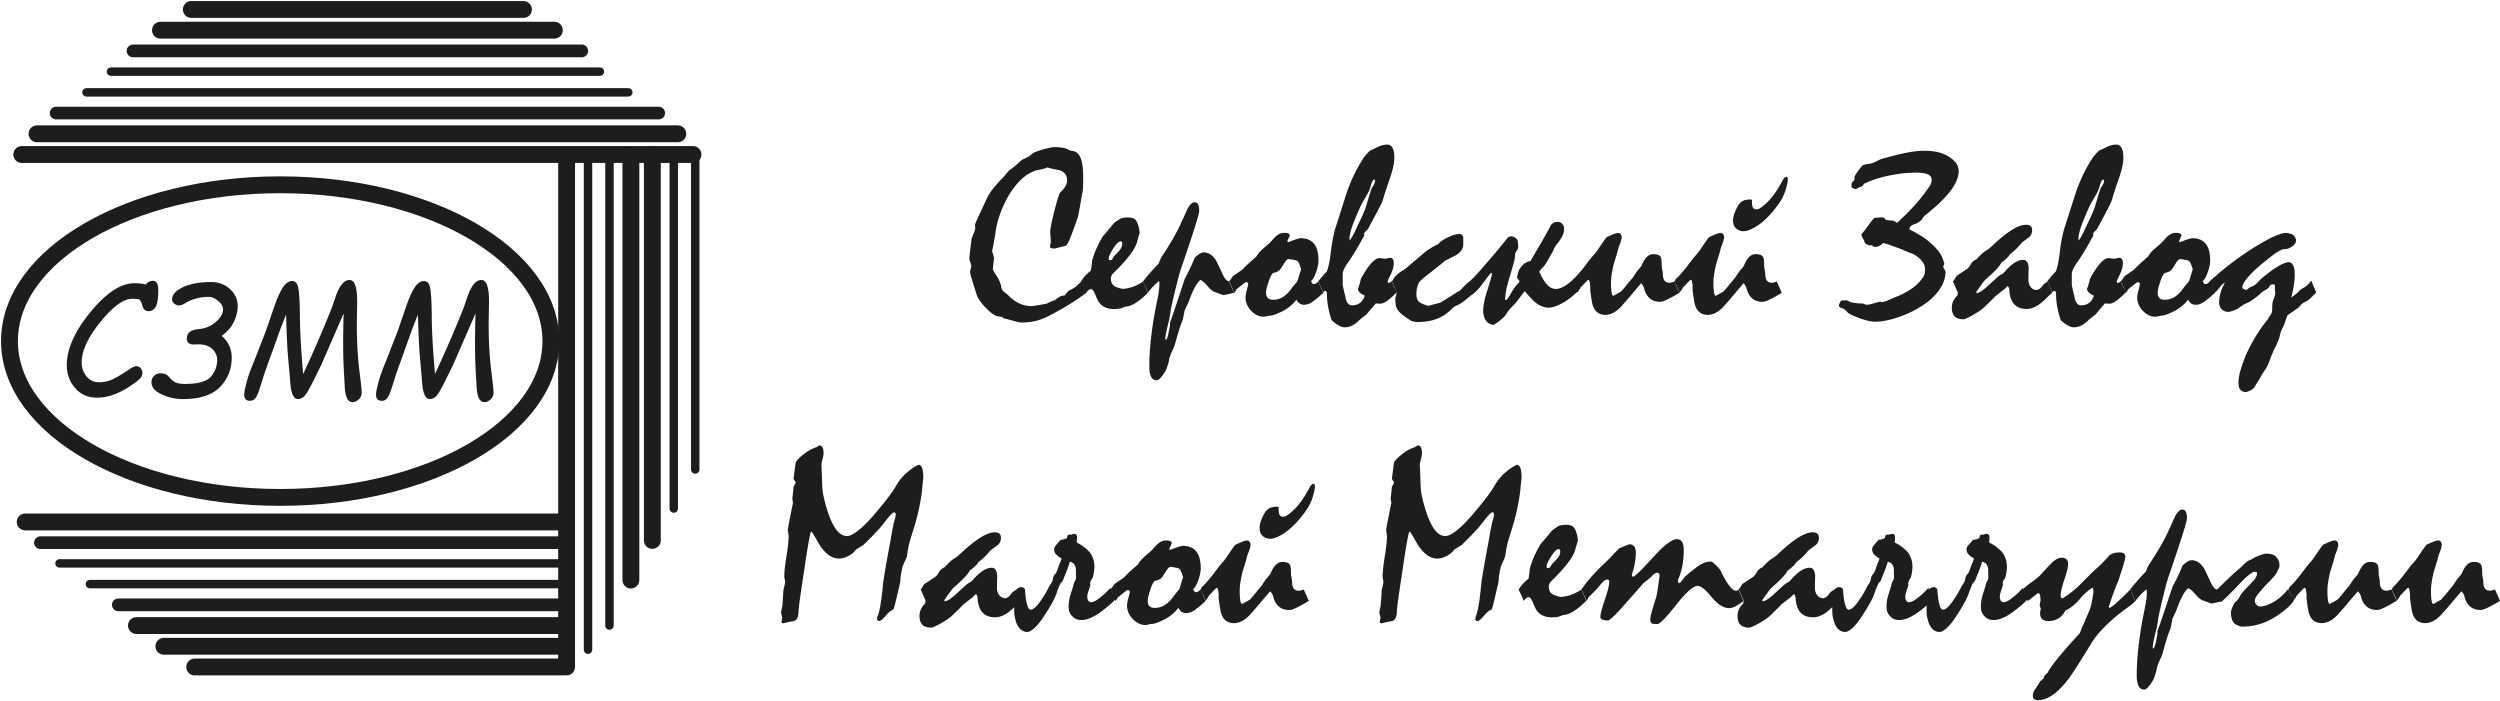 <svg width="264" height="74" fill="none" xmlns="http://www.w3.org/2000/svg"><path d="M114.713 30.918c-.261.198-.585.428-.966.69-.386.26-.841.547-1.358.856-.47.266-.882.5-1.242.694-.361.193-.658.34-.904.434a4.813 4.813 0 01-1.128.355c-.402.073-.804.11-1.222.11-.13 0-.277-.022-.433-.058-.162-.042-.329-.084-.512-.136l-.569-.157a2.595 2.595 0 00-.392-.078l-.157-.157-.376-.052c-.167-.01-.36-.089-.59-.245a4.685 4.685 0 01-.747-.653 5.323 5.323 0 01-.631-.742 2.778 2.778 0 01-.345-.637l-.35-1.117c-.12-.381-.214-.69-.272-.924-.062-.235-.083-.387-.078-.455l.141-.585c-.068-.198-.12-.365-.162-.496a1.014 1.014 0 01-.057-.298c0-.067.021-.282.062-.637.042-.355.105-.85.183-1.483.063-.12.126-.266.193-.444a5.59 5.59 0 00.194-.584l-.037-.288c0-.068.016-.151.047-.24s.073-.193.125-.308c.199-.423.397-.851.596-1.285.198-.433.397-.856.595-1.264.172-.313.397-.631.669-.96.271-.33.584-.674.94-1.03.078-.088.172-.198.287-.339.115-.14.245-.292.402-.454.146-.089.329-.22.538-.397.214-.177.465-.407.762-.684.089-.037.193-.084.314-.14.12-.058.266-.137.443-.22a.895.895 0 00.162-.13c.063-.063.141-.126.23-.194.094-.089.444-.214 1.039-.392.601-.172.987-.26 1.17-.26.397 0 .736.025 1.013.083.277.057.496.146.663.266l.418.078c.345.079.601.345.768.794.167.45.245 1.102.245 1.948 0 .397 0 .716-.01.956-.011.24-.021.402-.037.485a40.05 40.05 0 00-.177.982c-.063.397-.146.851-.251 1.374-.01.14-.068.365-.178.684-.104.318-.25.71-.422 1.175-.183.511-.34.898-.465 1.164-.131.267-.235.408-.324.434-.35.088-.721.183-1.118.287-.193 0-.323-.016-.402-.047-.078-.031-.12-.078-.12-.151a1.4 1.4 0 01.047-.288c.032-.13.047-.22.047-.271a414.01 414.01 0 01-.078-1.003c0-.12.036-.36.104-.715s.173-.81.314-1.363a22.9 22.9 0 01.386-1.436c.115-.35.204-.57.272-.659.25-.235.433-.459.548-.668.115-.214.172-.407.172-.58 0-.245-.057-.454-.177-.637-.115-.182-.293-.318-.528-.417-.224-.053-.454-.1-.684-.152a6.282 6.282 0 01-.684-.177c-.183.067-.345.12-.486.156-.141.037-.266.063-.37.089-.58.094-1.139.366-1.671.804-.533.444-1.045 1.055-1.525 1.833a11.565 11.565 0 00-.961 2.037 9.278 9.278 0 00-.491 2.047c-.037.209-.078.465-.131.773-.052.308-.125.668-.219 1.086.078.261.146.496.209.716l-.131 1.185c0 .042.042.13.115.266.079.136.199.334.366.59.094.147.183.319.261.523.078.198.141.423.183.673a.516.516 0 00.099.193.614.614 0 00.162.168c.13.114.256.214.376.297.371.397.767.7 1.19.904a3.05 3.05 0 001.348.302c.042 0 .203-.02.485-.062a25 25 0 001.165-.209c.089-.063.204-.12.345-.183a6.51 6.51 0 01.511-.193c.173-.172.345-.298.517-.37a1.25 1.25 0 01.481-.11c.042-.063.099-.136.162-.22.062-.089.151-.183.256-.287.261-.104.496-.24.715-.407.219-.167.423-.366.627-.59.344.752.522 1.154.522 1.195l-.016.032z" fill="#1D1D1B"/><path d="M118.327 25.492c-.193 0-.449.25-.768.747-.318.496-.48.867-.48 1.096 0 .053.01.09.031.11.021.02.068.031.136.031.094 0 .172-.052.235-.151.062-.1.115-.193.167-.282.094-.084.188-.178.282-.282.089-.1.177-.199.266-.293.105-.12.183-.245.235-.365a.907.907 0 00.079-.366.337.337 0 00-.047-.188.16.16 0 00-.136-.073v.016zm-4.162 4.225a3.55 3.55 0 01.402-.554c.167-.188.371-.381.627-.58l.078-.511a5.37 5.37 0 00.052-.512c.026-.12.068-.266.125-.428l.188-.533c.079-.188.183-.428.319-.715.136-.288.308-.606.527-.961.183-.199.376-.418.57-.658.198-.24.402-.48.595-.721a2.37 2.37 0 01.313-.22c.115-.067.225-.146.34-.234a2.65 2.65 0 01.35-.09c.13-.025.271-.036.428-.036.219 0 .391.021.527.063a.654.654 0 01.329.22c.063.067.12.172.178.313.057.14.109.308.162.506l.088.575c0-.052-.015-.032-.047.062a9.273 9.273 0 00-.135.455l-.115.418c-.12.417-.392.898-.82 1.44-.423.55-.998 1.17-1.718 1.876a.743.743 0 00-.22.522c0 .182.032.344.1.48a.68.68 0 00.276.314c.068.052.183.104.329.156.152.052.329.1.538.141a4.32 4.32 0 00.925-.167 3.87 3.87 0 00.741-.313 3.13 3.13 0 01.209-.11c.094-.047.193-.11.287-.188.115.25.214.475.298.674.089.198.157.37.209.522-.496.486-.94.851-1.347 1.097-.403.245-.773.37-1.113.37a1.409 1.409 0 01-.475.188 2.802 2.802 0 01-.632.058 2.36 2.36 0 01-.851-.141 1.56 1.56 0 01-.616-.418 1.473 1.473 0 01-.261-.381 6.305 6.305 0 01-.272-.606 2.167 2.167 0 00-.219-.423c-.068-.089-.146-.136-.235-.136-.068 0-.146.032-.235.1a1.666 1.666 0 00-.287.292 3.1 3.1 0 00-.183-.48 31.283 31.283 0 00-.34-.716l.011-.01z" fill="#1D1D1B"/><path d="M120.703 29.717c.173-.225.397-.496.669-.815.271-.318.606-.679.992-1.086.026-.078.063-.172.104-.282.042-.11.11-.245.194-.407a32.01 32.01 0 001.232-1.974c.366-.632.674-1.248.935-1.844a7.61 7.61 0 00.256-.553 9.6 9.6 0 01.344-.747c.121-.209.241-.366.356-.48.114-.116.229-.168.344-.168.173 0 .303.073.381.22.084.146.126.376.126.689 0 .172-.152.736-.449 1.681-.298.951-.742 2.288-1.332 4.011-.157.418-.329.998-.522 1.75-.188.752-.413 1.681-.663 2.804-.027.167-.058.355-.084.574-.031.214-.078.47-.136.752-.146.554-.25.998-.313 1.327-.063.329-.089.543-.078.637l.052.104c.042-.026.094-.11.151-.245a3.15 3.15 0 00.152-.6c.052-.236.088-.434.115-.59a1.32 1.32 0 00.015-.398c.188-.501.418-1.148.674-1.932l.909-2.736a20.256 20.256 0 001.039-2.199c.198-.193.381-.334.538-.423.162-.089.297-.136.407-.136.24 0 .47.063.674.194.208.13.396.318.574.569.042.063.125.214.24.46.115.245.277.584.475 1.007.115.261.23.46.35.606.12.141.241.22.35.225l.549 1.195c-.042.01-.157.042-.345.09a8.08 8.08 0 01-.799.166l-.883-.323c-.214-.063-.48-.272-.783-.637-.308-.366-.559-.575-.747-.638-.182.13-.376.387-.585.768-.208.381-.423.877-.637 1.483-.052.141-.12.287-.203.45a8.138 8.138 0 00-.256.553c-.052.329-.115.647-.183.95-.115.261-.235.59-.366.992-.13.403-.271.883-.417 1.437-.042.188-.152.475-.329.856-.178.381-.282.674-.319.872a3.4 3.4 0 01-.11.48 7.002 7.002 0 01-.25.7c-.199.345-.381.611-.549.789-.161.177-.302.266-.417.266-.261 0-.455-.125-.585-.376-.131-.25-.193-.626-.193-1.117 0-.747.041-1.567.13-2.455a39.68 39.68 0 01.559-3.77c.063-.303.12-.611.183-.924.078-.366.13-.7.162-1.003.031-.303.036-.575.02-.82-.088.026-.229.136-.433.334-.204.193-.46.486-.773.877a3 3 0 00-.183-.48 26.888 26.888 0 00-.339-.715l.01.005z" fill="#1D1D1B"/><path d="M136.046 27.341a.485.485 0 00-.188.136 1.675 1.675 0 00-.24.308c-.121.198-.262.418-.418.653a1.162 1.162 0 01-.303.24c-.11.057-.235.1-.371.125-.089.01-.177.094-.271.256a3.438 3.438 0 00-.288.695 6.015 6.015 0 00-.209.689c-.041.188-.062.35-.062.48 0 .24.062.423.183.549.12.12.308.182.558.182.397 0 .763-.11 1.097-.328.334-.22.648-.554.94-.993.141-.167.266-.318.392-.47a.542.542 0 00.167-.25c.042-.12.089-.261.13-.434l.235-.741a5.146 5.146 0 00-.219-.617c-.068-.151-.141-.245-.209-.282a1.166 1.166 0 00-.287-.083 9.075 9.075 0 00-.637-.1v-.015zm-6.256 2.381c.062-.062.125-.14.188-.24.062-.1.141-.209.229-.329l1.003-.69c.12-.146.308-.334.559-.563.25-.23.564-.512.935-.841.041-.094.114-.204.214-.329.099-.125.219-.25.355-.37.12-.116.245-.22.365-.32.12-.099.235-.198.34-.292.13-.13.256-.26.371-.392.114-.13.235-.255.355-.376.141-.12.282-.219.428-.287a1.13 1.13 0 01.48-.104c.194 0 .335.02.434.073.099.047.151.115.162.204-.089.198-.178.396-.272.6l.078.115c.382-.146.679-.256.899-.324.219-.068.355-.104.417-.104.632 0 1.107.193 1.426.58.313.386.475.966.475 1.749 0 .146-.015.319-.052.522a4.671 4.671 0 01-.444 1.3 1.642 1.642 0 01-.277.377.686.686 0 00.115.24.217.217 0 00.167.073.433.433 0 00.214-.063c.074-.042.162-.11.267-.193.089.193.172.386.256.59.083.204.167.407.256.606-.157.14-.309.271-.455.402-.146.13-.303.256-.47.376a2.505 2.505 0 01-.564.36c-.177.073-.355.11-.527.11a.829.829 0 01-.496-.141.987.987 0 01-.314-.402c-.214.287-.48.548-.788.788-.308.24-.648.434-1.018.59-.22.105-.413.183-.591.24a1.578 1.578 0 01-.485.084c-.042 0-.126.016-.256.053a1.113 1.113 0 01-.303.052c-.496 0-.94-.21-1.337-.622-.397-.417-.6-.882-.6-1.389 0-.209.047-.485.141-.825.094-.345.141-.543.141-.606a.216.216 0 00-.058-.151.226.226 0 00-.162-.058c-.042 0-.146.063-.313.194-.162.13-.397.313-.7.558a1.037 1.037 0 00-.089.157 1.2 1.2 0 01-.167.235 7.938 7.938 0 00-.522-1.196l-.01-.02z" fill="#1D1D1B"/><path d="M145.211 19.147a.251.251 0 00-.021-.11.225.225 0 00-.073-.083c-.053-.01-.115.047-.183.177a2.267 2.267 0 00-.193.538 2.583 2.583 0 01-.235.611c-.12.235-.277.512-.47.83a9.103 9.103 0 00-.481.93c-.156.345-.313.716-.47 1.113-.198.47-.35.877-.444 1.237-.094.355-.141.643-.141.857l.026.115c.068-.037.183-.204.345-.507.162-.303.371-.742.632-1.31.24-.502.423-.899.538-1.181a6.6 6.6 0 00.214-.574c.068-.235.151-.507.245-.82.094-.314.204-.658.324-1.04.089-.146.162-.271.22-.375a.83.83 0 00.114-.21.528.528 0 00.037-.193l.016-.005zm-6.022 10.57c.105-.12.23-.266.376-.444.147-.172.335-.381.559-.621a6.44 6.44 0 00.24-.904c.074-.36.136-.783.188-1.269a17.203 17.203 0 01.403-2.188c.391-1.222.694-2.167.908-2.84.22-.675.345-1.071.376-1.192.287-.788.59-1.493.904-2.114a14.3 14.3 0 01.955-1.62c.079-.088.162-.182.246-.281.089-.1.188-.204.297-.319.319-.146.622-.292.899-.428a3.17 3.17 0 01.475-.167c.162-.042.318-.063.475-.063.246 0 .428.115.559.345.13.23.193.574.193 1.034 0 .287-.036.605-.115.955-.078.35-.188.737-.324 1.15-.208.59-.365 1.06-.48 1.41-.115.35-.183.569-.209.657a3.088 3.088 0 01-.245.69c-.131.276-.303.616-.523 1.013a288.09 288.09 0 01-.898 1.681l-.188.188-.203.204v.298a.667.667 0 01-.131.219c-.146.287-.345.642-.59 1.065-.246.423-.554.909-.919 1.457a5.175 5.175 0 00-.47.752c-.105.22-.157.402-.157.559v1.144c.042.224.089.449.141.668.052.22.105.434.157.642.042.277.125.486.245.632.12.141.261.214.418.214.345 0 .632-.083.862-.256.229-.167.402-.428.511-.772a1.576 1.576 0 01-.537-.335c-.126-.125-.188-.255-.188-.396a2.11 2.11 0 00.109-.288c.032-.104.063-.214.099-.323a.822.822 0 01.047-.183 1.13 1.13 0 00.047-.235c.397-.726.763-1.274 1.092-1.645.329-.366.621-.554.882-.554.063 0 .162.01.298.032.141.02.24.03.313.03.053 0 .136-.015.246-.046.115-.031.193-.047.245-.047.147 0 .251.052.314.151.062.1.088.235.088.408 0 .37-.109.778-.323 1.206-.22.433-.324.679-.324.742 0 .052.036.11.104.167a.905.905 0 00.324-.209c.037.115.089.245.162.391.073.147.151.319.24.507a.742.742 0 01.089.162.434.434 0 01.026.136c-.365.37-.684.658-.961.856-.277.199-.512.308-.7.324-.062 0-.135 0-.219-.005-.089 0-.193-.01-.313-.021-.12.146-.267.318-.434.506a31.86 31.86 0 00-.564.674 8.536 8.536 0 00-.767.611 2.86 2.86 0 01-.747.553c-.246.12-.496.178-.747.178-.115 0-.224-.016-.329-.047a1.46 1.46 0 01-.371-.177 2.08 2.08 0 01-.329-.215 7.774 7.774 0 01-.381-.318 10.672 10.672 0 01-.376-1.468 7.563 7.563 0 01-.115-1.29.603.603 0 00-.021-.177.337.337 0 00-.057-.125l-.115-.037-.089.037-.13.13a7.989 7.989 0 00-.235-.585 10.474 10.474 0 00-.288-.61v.036z" fill="#1D1D1B"/><path d="M146.966 29.717l.115-.104c.01-.094.067-.21.182-.34.115-.13.272-.282.481-.454a5.38 5.38 0 01.407-.272 3.16 3.16 0 00.407-.287c.549-.47 1.076-.919 1.588-1.353.298-.26.59-.485.883-.668.292-.188.569-.334.83-.449.183-.235.522-.47 1.018-.715.496-.24.904-.366 1.217-.366a.416.416 0 01.428.366v.715c0 .25-.073.475-.214.668a1.995 1.995 0 01-.642.538 7.585 7.585 0 00-.575.288 9.602 9.602 0 01-.569.287c-.068.088-.251.25-.553.485-.298.24-.705.56-1.217.956a10.79 10.79 0 00-.585.486 2 2 0 00-.324.344 2.119 2.119 0 00-.198.549 3.002 3.002 0 00-.073.69c0 .198.031.37.088.51a.848.848 0 00.272.345c.089.063.204.12.36.183.152.063.34.12.564.183.131-.052.303-.1.512-.151a9.84 9.84 0 00.71-.188c.293-.173.596-.355.904-.549.308-.188.611-.386.914-.585.041-.026.099-.052.161-.083a.973.973 0 00.204-.136c.089-.115.204-.245.355-.392.152-.146.334-.318.554-.506.344.752.522 1.154.522 1.196-.319.26-.648.527-.977.799a4.324 4.324 0 01-1.128.668 3.703 3.703 0 00-.349.313c-.434.434-.94.763-1.515.982-.58.22-1.232.334-1.969.334a2.82 2.82 0 01-.444-.036 1.302 1.302 0 01-.323-.105 22.452 22.452 0 01-.664-.454 4.7 4.7 0 01-.48-.397 1.584 1.584 0 01-.287-.355 1.191 1.191 0 01-.162-.444 3.687 3.687 0 01-.047-.637c0-.068.021-.183.068-.34a1.51 1.51 0 00.062-.323 6.924 6.924 0 00-.219-.585 10.758 10.758 0 00-.298-.61h.006z" fill="#1D1D1B"/><path d="M166.664 30.693c-.063.068-.126.141-.199.21-.073.067-.146.135-.214.193a7.39 7.39 0 01-.58.475 5.791 5.791 0 01-1.002.6 3.168 3.168 0 01-.408.167 2.33 2.33 0 01-.376.115c-.12.026-.229.037-.323.037a1.94 1.94 0 01-.46-.058 2.148 2.148 0 01-.423-.151 2.356 2.356 0 01-.501-.313 4.394 4.394 0 01-.46-.429 15.082 15.082 0 00-.318-.344 6.887 6.887 0 01-.382-.46l-.167.214c-.062.073-.115.147-.167.214-.104.141-.204.272-.298.397a9.792 9.792 0 01-.297.382c-.141.172-.24.287-.303.344a5.284 5.284 0 00-.303.303c-.12.13-.23.272-.319.423a2.349 2.349 0 01-.292.397 5.546 5.546 0 01-.773.663c-.23.157-.376.235-.433.235-.319-.068-.549-.193-.69-.365a1.544 1.544 0 01-.303-.68 2.375 2.375 0 01-.02-.882 9.548 9.548 0 01.381-1.64c.083-.26.162-.506.24-.741.089-.303.162-.57.219-.794.063-.224.073-.35.026-.376-.041-.026-.13.042-.261.209-.13.162-.271.345-.417.548-.183.246-.371.486-.559.737a4.245 4.245 0 01-.742.72l-.506-1.185c.329-.287.71-.669 1.138-1.149.428-.48.961-1.097 1.593-1.838.642-.763 1.081-1.3 1.321-1.62.24-.318.528-.375.867-.177a.969.969 0 01.193.157.464.464 0 01.131.261c.01.078.021.178.031.308.011.126.016.24.005.345a.566.566 0 01-.125.292c-.073.1-.131.199-.162.293a1.655 1.655 0 00-.047.34c0 .12-.021.245-.047.365-.036.146-.078.308-.125.486-.052.177-.105.355-.157.537-.052.188-.11.387-.172.59-.063.204-.12.408-.178.606l-.115.418a5.724 5.724 0 00-.104.418c-.026.146-.047.292-.073.433a6.28 6.28 0 00-.047.397c-.042.261-.026.381.057.37.084-.015.204-.15.355-.412.094-.156.209-.34.329-.548a4.54 4.54 0 01.371-.533c.078-.094.152-.177.214-.24a1.12 1.12 0 00.178-.23.654.654 0 00-.141-.23c-.079-.088-.115-.161-.115-.213 0-.079.016-.173.052-.288.037-.11.063-.203.078-.271a1.09 1.09 0 01.152-.35 1.99 1.99 0 01.292-.366 1.56 1.56 0 01.444-.329c.141-.062.261-.094.366-.083.553-.935 1.023-1.734 1.399-2.392.376-.658.617-1.102.721-1.326a.746.746 0 01.392-.366.896.896 0 01.506-.078.638.638 0 01.434.292c.115.167.151.418.099.747a1.205 1.205 0 01-.084.271 3.05 3.05 0 01-.188.376 2.688 2.688 0 01-.318.476 5.425 5.425 0 00-.397.564 1.657 1.657 0 00-.115.26 1.336 1.336 0 01-.131.262c-.067.115-.172.292-.308.532-.135.246-.24.424-.318.549-.131.209-.246.36-.35.454-.105.094-.235.25-.392.47.063.141.126.272.188.397.063.125.136.256.214.381a2.918 2.918 0 00.533.69c.094.094.198.172.303.23.11.057.219.093.329.109.13.026.271.026.423-.005a1.9 1.9 0 00.459-.162c.105-.042.215-.105.329-.183.115-.078.241-.162.371-.261l.24-.193.241-.21.506 1.197-.015.015z" fill="#1D1D1B"/><path d="M166 29.717a.33.33 0 00.084-.089.253.253 0 00.031-.13 4.43 4.43 0 00.502-.502c.188-.214.397-.46.632-.747.188-.26.386-.522.59-.778.203-.26.423-.522.658-.778.193-.26.381-.532.564-.814.188-.282.381-.56.59-.826.344-.161.616-.282.804-.35.193-.067.319-.104.392-.104.13 0 .229.042.297.125a.552.552 0 01.105.356c0 .052-.016.125-.037.219l-.089.313a9.8 9.8 0 01-.208.533c-.068.303-.152.606-.246.909-.094.302-.188.6-.271.898-.089.37-.152.715-.204 1.028a5.875 5.875 0 00-.073.857c0 .486.026.846.073 1.081s.115.34.204.313c.088-.052.193-.115.323-.188l.455-.25c.156-.168.329-.371.527-.611.193-.246.434-.528.71-.857.157-.24.319-.48.481-.715.062-.068.13-.152.214-.246.083-.094.157-.188.23-.287.167-.418.35-.726.553-.93.204-.203.434-.308.684-.308.225 0 .408.027.538.084a.48.48 0 01.277.256c.026.063.047.167.063.313.015.146.026.345.026.585 0 .094.021.235.057.418.037.183.058.318.058.402 0 .319.057.559.167.72.115.162.287.24.522.24.068 0 .151-.01.245-.036a3.56 3.56 0 00.288-.094l.522 1.196a16.9 16.9 0 01-1.28.71c-.334.162-.584.24-.746.24-.434 0-.789-.114-1.066-.339-.276-.224-.48-.559-.611-1.002a.931.931 0 00-.109-.314 2.326 2.326 0 00-.214-.313 4.72 4.72 0 00-.267.313 9.62 9.62 0 01-.318.366c-.235.287-.47.564-.7.84-.235.272-.47.544-.716.815-.302.355-.611.611-.913.773-.309.162-.596.24-.862.24-.402 0-.721-.12-.961-.36s-.397-.59-.47-1.06c-.078-.45-.131-.804-.157-1.055-.026-.25-.031-.402-.01-.454a3.644 3.644 0 00-.073-.575c-.032-.13-.079-.193-.136-.193l-.078.037-.742.767a1.439 1.439 0 01-.13.23c-.063.089-.141.204-.246.329a3 3 0 00-.183-.48 27.052 27.052 0 00-.339-.716l-.011-.005zm22.675-11.051c.052.01.089.079.11.21.021.13 0 .344-.073.636a6.055 6.055 0 01-.512 1.426c-.214.392-.549.867-1.008 1.41-.58.69-1.154 1.207-1.713 1.551-.564.345-1.018.517-1.379.517-.182 0-.365-.047-.553-.14a.98.98 0 01-.439-.466c-.099-.214-.12-.49-.073-.82.047-.334.214-.746.491-1.248.209-.37.507-.585.898-.642.392-.057.585-.042.585.047-.01.397.026.658.105.778.078.12.208.183.391.183.235 0 .622-.261 1.159-.789.538-.522 1.066-1.284 1.588-2.282a.914.914 0 01.219-.292c.079-.063.147-.089.209-.073l-.005-.006zm-11.86 11.05a.33.33 0 00.084-.088.253.253 0 00.031-.13 4.43 4.43 0 00.502-.502 28 28 0 00.632-.747c.193-.26.386-.522.59-.778.203-.261.423-.522.658-.778.193-.261.381-.533.564-.815.188-.282.381-.558.59-.825.35-.162.616-.282.804-.35.193-.067.319-.104.392-.104.13 0 .229.042.297.125a.553.553 0 01.105.355c0 .053-.016.126-.037.22l-.089.313a9.8 9.8 0 01-.208.533 11.76 11.76 0 01-.246.908c-.094.303-.188.6-.271.899-.089.37-.152.715-.204 1.028-.047.314-.073.6-.073.857 0 .485.026.846.073 1.08.047.236.115.34.204.314.088-.052.193-.115.323-.188.131-.073.282-.157.455-.25.156-.168.329-.371.527-.612.193-.245.434-.527.71-.856.157-.24.319-.48.481-.715.062-.068.13-.152.214-.246.083-.094.157-.188.224-.287.168-.418.35-.726.554-.93.204-.203.433-.308.684-.308.225 0 .407.026.538.084a.5.5 0 01.282.256c.026.062.047.167.063.313.015.146.026.345.026.585 0 .094.021.235.057.418.037.182.058.318.058.402 0 .318.057.559.167.72.115.162.287.24.522.24.068 0 .151-.01.245-.036a3.56 3.56 0 00.288-.094l.522 1.196a16.9 16.9 0 01-1.28.71c-.334.162-.585.24-.746.24-.434 0-.789-.114-1.066-.339-.277-.225-.48-.559-.611-1.003a.931.931 0 00-.109-.313 1.881 1.881 0 00-.215-.313 5.065 5.065 0 00-.266.313 9.62 9.62 0 01-.318.366c-.235.287-.47.564-.7.84a87.03 87.03 0 01-.716.815c-.302.355-.605.611-.913.773-.309.162-.596.24-.867.24-.397 0-.721-.12-.961-.36-.246-.24-.397-.59-.47-1.06a16.16 16.16 0 01-.157-1.055c-.026-.25-.031-.402-.01-.455a3.642 3.642 0 00-.073-.574c-.032-.13-.079-.193-.136-.193l-.079.036-.741.768a1.381 1.381 0 01-.131.23c-.062.088-.141.203-.245.329a3.1 3.1 0 00-.183-.48 16.995 16.995 0 00-.339-.716l-.006-.005zm29.595-12.673c.146.156.256.318.324.496.068.172.104.35.104.532 0 .392-.115.81-.344 1.264-.23.45-.543.893-.94 1.327-.147.167-.303.334-.47.506a8.92 8.92 0 01-.517.496c-.209.183-.413.36-.617.533-.203.172-.407.345-.616.506a1.26 1.26 0 00-.318.356 1.026 1.026 0 01-.319.344 1.634 1.634 0 01-.48.251 1.732 1.732 0 00-.418.204.28.28 0 00-.11.167c-.021.078-.052.13-.099.156.052.026.104.058.157.094.052.037.104.063.156.09.131.062.261.13.392.208.131.078.251.146.366.209.287.172.501.313.652.423a8.807 8.807 0 011.003.877c.157.157.292.314.402.47.157.199.282.408.376.632.094.22.167.434.219.642.011.053-.01.11-.052.168-.042.062-.062.114-.052.167a.817.817 0 00.131.297.562.562 0 01.104.298c0 .34-.073.684-.214 1.044-.141.36-.35.71-.616 1.045a5.71 5.71 0 01-.58.627 6.108 6.108 0 01-.736.595c-.366.261-.758.501-1.175.72-.418.22-.841.408-1.254.565-.522.198-1.028.355-1.53.46a6.1 6.1 0 01-1.295.161c-.292 0-.632-.052-1.018-.162a9.777 9.777 0 01-1.139-.397 2.04 2.04 0 01-.261-.11 10.39 10.39 0 01-.261-.135.816.816 0 01-.313-.24 1.227 1.227 0 00-.261-.256 1.067 1.067 0 00-.314-.141.5.5 0 01-.245-.146c-.063-.058-.047-.194.047-.397.089-.21.183-.298.277-.272.052.01.125.01.219 0s.193 0 .298.016a.61.61 0 01.219.11.52.52 0 00.245.099c.168.026.34.047.523.073.182.02.36.031.532.031.131 0 .23.026.303.073a.496.496 0 00.308.058 2.71 2.71 0 00.622-.131c.25-.078.475-.14.673-.183.063-.01.115 0 .162.021s.11.026.188.005c.194-.041.413-.12.664-.235.25-.114.49-.219.725-.313.262-.094.538-.225.841-.381a8.9 8.9 0 00.841-.512 4.35 4.35 0 001.185-1.222.983.983 0 00.178-.522c0-.157-.01-.319-.021-.496a.54.54 0 00-.052-.214 1.615 1.615 0 00-.256-.428c-.063-.084-.131-.152-.188-.215a3.002 3.002 0 00-.423-.34 2.716 2.716 0 00-.564-.286 6.989 6.989 0 01-.642-.256 10.073 10.073 0 00-.684-.282 95.767 95.767 0 00-.831-.298 7.055 7.055 0 00-.741-.22.69.69 0 00-.178.126.82.82 0 01-.188.136 1.26 1.26 0 01-.355.125.85.85 0 01-.303.005c-.026 0-.052-.026-.083-.073-.032-.047-.063-.078-.1-.083a.591.591 0 00-.193 0 .28.28 0 01-.183-.026.643.643 0 00-.162-.079.287.287 0 01-.151-.104.431.431 0 01-.11-.204 1.016 1.016 0 00-.073-.204 1.438 1.438 0 01-.203-.37c-.037-.115-.032-.204.02-.256.105-.105.215-.23.329-.387.115-.151.23-.302.345-.46.146-.208.287-.396.423-.563.136-.167.23-.256.293-.256.067 0 .198-.01.391-.026s.34-.016.444 0c.105.026.167.068.193.13.026.063.094.105.209.131.12.026.246.042.376.047.131 0 .246.02.35.047.105.026.178.063.214.115a.213.213 0 00.162.089c.287-.277.564-.544.83-.805a19.95 19.95 0 002.001-2.235c.13-.182.245-.344.344-.48.099-.141.188-.266.267-.392.114-.183.177-.344.188-.485.01-.141 0-.267-.032-.371a.65.65 0 00-.35-.34 2.006 2.006 0 00-.611-.156 4.604 4.604 0 00-.861-.032c-.308.016-.59.026-.852.047-.344.026-.705.068-1.07.13-.366.064-.736.131-1.097.21a13.81 13.81 0 00-1.107.318c-.371.126-.726.267-1.065.423a.224.224 0 00-.152.13.319.319 0 01-.109.142.469.469 0 01-.209.104.494.494 0 00-.193.079.72.72 0 01-.267.136c-.089.02-.219-.016-.381-.11-.063-.026-.094-.084-.104-.183a.754.754 0 01.036-.313.291.291 0 01.11-.157.469.469 0 00.172-.402c0-.084.016-.162.052-.22.053-.104.12-.213.194-.323.078-.115.156-.22.235-.324.094-.13.188-.24.271-.34.089-.093.146-.146.183-.156.146-.052.303-.089.459-.104.162-.016.314-.047.46-.09.183-.062.36-.14.533-.234.172-.094.339-.167.506-.22.449-.13.883-.245 1.29-.35.407-.104.794-.193 1.159-.271.392-.078.758-.136 1.108-.178.344-.041.663-.057.95-.057.418 0 .804.031 1.165.1a3.841 3.841 0 011.53.61c.177.126.334.261.475.413h.005zm.178 12.105l1.185-.779c.042-.041.094-.104.157-.177.062-.073.13-.178.209-.319a.971.971 0 01.24-.287 1.87 1.87 0 01.344-.209 3.7 3.7 0 01.298-.324c.131-.13.298-.282.491-.454.094-.052.219-.125.366-.23.146-.099.308-.23.48-.397.789-.746 1.478-1.305 2.073-1.676.595-.37 1.097-.559 1.499-.559.224 0 .392.047.501.141.11.094.162.23.162.402 0 .173-.031.345-.099.48a.846.846 0 01-.303.35 35.21 35.21 0 00-.7.523 5.975 5.975 0 01-1.206 1.185 6.249 6.249 0 00-.219.298c-.042.042-.126.12-.246.235a6.13 6.13 0 01-.48.392c-.089.193-.277.438-.564.741-.293.303-.679.669-1.165 1.092a4.017 4.017 0 00-.324.418c-.156.214-.36.5-.611.856l.089.115a2.38 2.38 0 00.601-.314c.209-.146.438-.344.689-.584.298-.267.538-.486.721-.658.188-.168.318-.277.397-.33.062-.036.12-.067.182-.104a3.82 3.82 0 00.209-.13c.402-.476.773-.83 1.118-1.06.35-.23.668-.345.961-.345.182 0 .318.073.417.214.094.14.152.355.168.642-.016.434-.027.852-.027 1.248-.01.277.068.528.23.747a.75.75 0 00.632.33.453.453 0 00.225-.063c.073-.042.151-.1.229-.168.058-.078.121-.151.178-.219.057-.068.115-.141.178-.209a.995.995 0 00.151-.094 1.04 1.04 0 00.188-.156c.12.26.225.485.303.684.083.193.146.365.188.511-.199.183-.397.371-.59.564a7.733 7.733 0 01-.616.554 3.47 3.47 0 01-.752.449c-.246.1-.486.152-.726.152-.564 0-.998-.162-1.301-.481-.303-.319-.48-.804-.532-1.457a.976.976 0 00-.032-.24.734.734 0 00-.135-.256 3.82 3.82 0 01-.141.136c-.053.047-.115.11-.183.188-.115.089-.256.193-.423.324-.167.13-.366.287-.59.47-.303.313-.559.569-.768.767-.209.199-.355.345-.444.428a5.495 5.495 0 01-.606.444c-.229.147-.485.298-.772.455-.183.094-.34.172-.47.23a.801.801 0 01-.288.083c-.417 0-.726-.105-.924-.308-.198-.204-.298-.517-.298-.94 0-.235.047-.46.152-.669.099-.214.25-.417.449-.616a2.14 2.14 0 00.026-.271.338.338 0 00-.031-.136 1.58 1.58 0 00-.084-.162c-.052-.12-.11-.256-.177-.407a15.322 15.322 0 00-.215-.486c.037-.037.084-.105.152-.204.063-.099.141-.224.23-.37h-.026z" fill="#1D1D1B"/><path d="M222.191 19.147a.238.238 0 00-.021-.11c-.01-.03-.036-.057-.073-.083-.052-.01-.115.047-.183.177a2.312 2.312 0 00-.193.538 2.54 2.54 0 01-.235.611c-.12.235-.277.512-.47.83a8.909 8.909 0 00-.48.93c-.157.345-.314.716-.47 1.113a9.29 9.29 0 00-.444 1.237c-.094.355-.141.643-.141.857l.026.115c.068-.037.183-.204.345-.507.161-.303.37-.742.631-1.31.241-.502.423-.899.538-1.181a6.6 6.6 0 00.214-.574c.068-.235.152-.507.246-.82.094-.314.204-.658.324-1.04.083-.146.162-.271.219-.375a.835.835 0 00.115-.21.565.565 0 00.042-.193l.01-.005zm-6.021 10.57c.104-.12.23-.266.376-.444.146-.172.334-.381.559-.621a6.58 6.58 0 00.24-.904c.073-.36.136-.783.188-1.269a16.16 16.16 0 01.407-2.188c.392-1.222.695-2.167.909-2.84.219-.675.345-1.071.376-1.192.287-.788.59-1.493.903-2.114.319-.622.637-1.16.956-1.62.078-.088.162-.182.245-.281.089-.1.188-.204.298-.319.319-.146.622-.292.898-.428.157-.068.314-.126.476-.167.161-.042.318-.063.475-.063.24 0 .428.115.559.345.13.23.193.574.193 1.034 0 .287-.037.605-.115.955-.078.35-.188.737-.324 1.15-.209.59-.371 1.06-.48 1.41-.115.35-.183.569-.209.657a3.1 3.1 0 01-.246.69c-.13.276-.303.616-.517 1.013-.266.511-.48.903-.632 1.185-.151.277-.24.444-.266.496l-.188.188-.204.204v.298a.651.651 0 01-.13.219c-.146.287-.345.642-.59 1.065-.246.423-.554.909-.919 1.457a5.175 5.175 0 00-.47.752c-.105.22-.157.402-.157.559v1.144c.042.224.089.449.141.668.052.22.104.434.157.642.041.277.125.486.245.632.12.141.261.214.418.214.345 0 .632-.083.862-.256.229-.167.402-.428.511-.772a1.591 1.591 0 01-.538-.335c-.125-.125-.188-.255-.188-.396.042-.09.079-.183.11-.288.031-.104.063-.214.099-.323.011-.063.026-.12.047-.183s.037-.141.047-.235c.397-.726.763-1.274 1.092-1.645.329-.366.621-.554.882-.554.063 0 .162.01.298.032.141.02.24.03.313.03.053 0 .136-.015.246-.046.115-.031.193-.047.245-.047.146 0 .251.052.314.151.062.1.094.235.094.408 0 .37-.11.778-.324 1.206-.22.433-.324.679-.324.742 0 .052.037.11.104.167a.905.905 0 00.324-.209c.037.115.089.245.162.391.073.147.152.319.24.507a.742.742 0 01.089.162.434.434 0 01.026.136c-.365.37-.684.658-.961.856-.276.199-.511.308-.699.324-.063 0-.136 0-.22-.005-.089 0-.193-.01-.313-.021-.12.146-.266.318-.434.506a31.86 31.86 0 00-.564.674 8.536 8.536 0 00-.767.611 2.86 2.86 0 01-.747.553c-.245.12-.496.178-.747.178-.115 0-.224-.016-.329-.047a1.475 1.475 0 01-.371-.177 2.08 2.08 0 01-.329-.215 8.276 8.276 0 01-.381-.318 10.818 10.818 0 01-.376-1.468 7.563 7.563 0 01-.115-1.29.603.603 0 00-.021-.177.442.442 0 00-.057-.125l-.115-.037-.089.037-.13.13a7.565 7.565 0 00-.235-.585 16.665 16.665 0 00-.287-.61l-.016.036z" fill="#1D1D1B"/><path d="M230.202 27.341a.492.492 0 00-.188.136 1.72 1.72 0 00-.24.308c-.12.198-.261.418-.418.653a1.146 1.146 0 01-.303.24c-.109.057-.23.1-.371.125-.088.01-.177.094-.271.256a3.444 3.444 0 00-.287.695 6.015 6.015 0 00-.209.689c-.042.188-.063.35-.063.48 0 .24.063.423.183.549.12.12.308.182.559.182.397 0 .762-.11 1.096-.328.335-.22.648-.554.94-.993.141-.167.267-.318.392-.47a.542.542 0 00.167-.25c.042-.12.089-.261.131-.434l.235-.741a5.304 5.304 0 00-.22-.617c-.068-.151-.141-.245-.209-.282a1.151 1.151 0 00-.287-.083 9.075 9.075 0 00-.637-.1v-.015zm-6.251 2.381a1.32 1.32 0 00.188-.24c.068-.1.141-.209.23-.329l1.003-.69c.12-.146.308-.334.558-.563.251-.23.564-.512.935-.841.042-.094.115-.204.214-.329.099-.125.22-.25.355-.37.12-.116.246-.22.366-.32.12-.099.235-.198.339-.292.131-.13.256-.26.371-.392.115-.13.235-.255.355-.376.141-.12.282-.219.428-.287a1.14 1.14 0 01.481-.104c.193 0 .334.02.433.073.1.047.152.115.162.204-.089.198-.177.396-.271.6l.078.115c.381-.146.679-.256.898-.324.22-.068.355-.104.418-.104.632 0 1.107.193 1.426.58.313.386.475.966.475 1.749 0 .146-.016.319-.052.522a4.671 4.671 0 01-.444 1.3 1.642 1.642 0 01-.277.377.686.686 0 00.115.24.217.217 0 00.167.073.433.433 0 00.214-.063c.073-.042.162-.11.266-.193.084.193.173.386.251.59.084.204.167.407.256.606-.157.14-.308.271-.454.402a5.95 5.95 0 01-.47.376 2.55 2.55 0 01-.564.36c-.178.073-.355.11-.528.11a.833.833 0 01-.496-.141.985.985 0 01-.313-.402 4.177 4.177 0 01-.789.788c-.308.24-.647.434-1.018.59a4.868 4.868 0 01-.59.24c-.178.058-.34.084-.486.084a1.17 1.17 0 00-.256.053 1.107 1.107 0 01-.303.052c-.496 0-.94-.21-1.337-.622-.396-.417-.595-.882-.595-1.389 0-.209.047-.485.141-.825.094-.345.141-.543.141-.606a.22.22 0 00-.057-.151.227.227 0 00-.162-.058c-.042 0-.146.063-.314.194-.161.13-.396.313-.699.558a.957.957 0 00-.089.157 1.293 1.293 0 01-.167.235 7.938 7.938 0 00-.522-1.196l-.011-.02z" fill="#1D1D1B"/><path d="M244.579 30.876a3.56 3.56 0 01-.34.37c-.13.126-.266.257-.402.382a1.243 1.243 0 01-.313.193 2.233 2.233 0 00-.34.193c-.12.094-.224.199-.318.303a1.37 1.37 0 01-.303.277c-.183.13-.36.256-.538.376l-.459.313a8.07 8.07 0 00-.152.397c-.047.136-.094.267-.136.397-.052.157-.12.319-.209.486a3.642 3.642 0 00-.208.475c-.042.115-.074.23-.1.35-.021.12-.052.235-.083.34a8.618 8.618 0 01-.355.825 9.011 9.011 0 00-.345.746 9.435 9.435 0 00-.272.69 5.22 5.22 0 01-.261.637 2.454 2.454 0 01-.256.433c-.099.141-.188.277-.266.397-.104.183-.204.35-.292.507-.089.156-.178.292-.256.417-.079.12-.152.24-.214.35a1.268 1.268 0 01-.214.288.746.746 0 01-.262.188c-.104.047-.188.083-.245.11a.698.698 0 01-.449.072.832.832 0 01-.407-.24c-.089-.089-.147-.224-.178-.418a2.627 2.627 0 01-.005-.673c.026-.272.089-.575.188-.925.099-.344.224-.715.371-1.107.13-.365.287-.726.47-1.091.182-.366.37-.72.574-1.066a16.287 16.287 0 011.52-2.209.882.882 0 01.177-.297.995.995 0 00.188-.34c.042-.156.063-.323.058-.506 0-.183.005-.355.031-.522.026-.157.073-.308.136-.46.062-.151.109-.298.136-.433a1.133 1.133 0 000-.319 2.055 2.055 0 01-.027-.282 1.663 1.663 0 00-.01-.454c-.198-.016-.324-.01-.376.01a.445.445 0 00-.178.188.712.712 0 01-.214.24 1.549 1.549 0 01-.256.157 2.112 2.112 0 00-.532.402 2.296 2.296 0 01-.267.235c-.12.089-.25.178-.381.282-.136.1-.266.193-.397.277a4.15 4.15 0 01-.339.167c-.131.063-.246.115-.34.167a5.632 5.632 0 00-.449.308 1.65 1.65 0 01-.423.23c-.13.052-.261.104-.397.151a1.127 1.127 0 01-.37.074.934.934 0 01-.397-.084.803.803 0 01-.308-.23.817.817 0 01-.178-.282 1.054 1.054 0 01-.073-.397c0-.146.016-.323.047-.527.031-.204.084-.428.162-.669.042-.14.099-.287.177-.443.074-.157.152-.319.23-.48a2.322 2.322 0 00-.611.59 2.538 2.538 0 01-.574.579l-.522-1.186a9.57 9.57 0 01.313-.297c.115-.105.23-.204.35-.298.266-.245.564-.496.877-.752.319-.26.632-.506.94-.741.444-.33.893-.653 1.347-.961.455-.314.893-.596 1.322-.846.417-.25.814-.475 1.19-.674.376-.198.711-.35 1.008-.454.209-.079.397-.13.575-.162a1.02 1.02 0 01.417-.005c.105.026.215.052.324.083a.775.775 0 01.272.126.88.88 0 01.188.26c.062.12.099.215.099.272a.729.729 0 01-.078.308.899.899 0 01-.288.319c-.052.042-.12.089-.198.136a2.11 2.11 0 01-.266.125.96.96 0 01-.355.063.872.872 0 00-.371.078 5.05 5.05 0 00-.951.595c-.323.251-.626.496-.908.726-.246.193-.481.392-.711.6-.229.21-.433.403-.616.586-.172.182-.329.36-.465.532a3.79 3.79 0 00-.323.455 1.077 1.077 0 00-.141.37c-.016.11 0 .188.062.24.173.09.293.126.366.116a.314.314 0 00.167-.105c.063-.063.131-.115.209-.167.052-.026.13-.057.235-.1a.82.82 0 00.245-.125 2.49 2.49 0 00.418-.376 3.91 3.91 0 01.444-.428c.157-.13.339-.277.554-.444.214-.167.428-.318.642-.47.146-.094.303-.193.459-.287a4.83 4.83 0 01.45-.235c.12-.052.235-.094.344-.13a.906.906 0 01.277-.053.46.46 0 01.329.126.796.796 0 01.204.318c.052.13.083.277.099.444.01.162.021.34.021.522 0 .157-.011.319-.026.486a7.094 7.094 0 01-.063.486c-.037.24-.078.48-.131.715-.052.235-.104.444-.156.637a3.12 3.12 0 00.245-.177c.089-.063.167-.126.246-.178.088-.063.172-.14.261-.24.089-.1.167-.178.245-.24a1.94 1.94 0 01.287-.178c.094-.047.178-.1.246-.151.13-.105.245-.21.345-.319a2.07 2.07 0 00.24-.319l.517 1.238v.021zM83.75 53.154c-.025-.178-.057-.36-.093-.554 0 .079.015.016.041-.182.027-.204.063-.549.105-1.04a1.41 1.41 0 00.151-.255c.032-.073.058-.141.084-.204a2.744 2.744 0 01-.178-.24.318.318 0 01-.057-.162c.068-.533.136-1.045.198-1.525.01-.13.084-.282.23-.45a4.29 4.29 0 01.595-.537 4.34 4.34 0 01.59-.418 4.21 4.21 0 01.554-.277c.235-.078.376-.146.418-.198a.189.189 0 01.146-.078c.141 0 .245.068.324.209.073.14.11.35.11.631 0 .147-.037.356-.11.617-.073.26-.11.454-.11.58 0 .052.005.255.021.605s.031.857.057 1.51c.01.47.079.976.204 1.508.126.533.293 1.092.491 1.666.272.752.564 1.316.883 1.687.313.371.663.559 1.039.559.297 0 .69-.193 1.18-.58.49-.386 1.07-.96 1.734-1.734a43.21 43.21 0 001.358-1.665c.397-.517.72-.987.966-1.42a5.26 5.26 0 01.804-1.04 6.498 6.498 0 011.05-.84 7.87 7.87 0 00.302-.173.468.468 0 01.183-.068c.157 0 .272.12.355.355.084.235.126.585.126 1.05-.053.428-.1.856-.13 1.274a20.731 20.731 0 01-.35 2.047c-.152.71-.35 1.447-.596 2.21-.12.386-.225.72-.313 1.012a6.219 6.219 0 00-.183.736c-.016.115-.042.256-.073.429-.032.172-.063.37-.1.595a11.9 11.9 0 01-.287.658 2.883 2.883 0 00-.214.632c-.057.245-.11.527-.151.851 0 .063 0 .141-.016.235-.01.1-.016.199-.026.303-.204.893-.407 1.76-.616 2.6a1.326 1.326 0 01-.12.304 1.22 1.22 0 00-.387.224 3.1 3.1 0 00-.454.475 3.275 3.275 0 01-.392.387c-.104.083-.183.125-.235.125a.232.232 0 01-.172-.068c-.042-.041-.068-.12-.068-.224a.696.696 0 01.042-.173c.125-.297.23-.726.324-1.284a30.39 30.39 0 00.255-2.073c.01-.178.079-.648.21-1.42.13-.774.323-1.84.579-3.207.036-.22.084-.491.136-.81.057-.318.13-.684.214-1.096.063-.21.11-.392.151-.544a1.66 1.66 0 00.058-.334c0-.089-.016-.151-.047-.193-.032-.042-.079-.057-.136-.057-.052 0-.146.067-.287.203s-.314.34-.528.611l-.376.475a7.08 7.08 0 01-.402.486 63.89 63.89 0 00-.658.695l-.971.971c-.089.052-.193.12-.324.198-.125.079-.277.173-.454.277-.167.261-.434.486-.794.68-.366.187-.7.281-1.008.281a1.84 1.84 0 01-1.06-.35c-.34-.235-.663-.59-.982-1.07-.14-.235-.277-.476-.412-.71a15.52 15.52 0 00-.439-.71l-.068.015c-.042.052-.125.407-.245 1.065-.12.658-.272 1.62-.455 2.888-.203 1.306-.355 2.33-.46 3.076-.104.742-.156 1.227-.156 1.446-.016.298-.073.528-.162.69a.553.553 0 01-.428.282c-.094.01-.23.031-.407.073-.178.042-.387.089-.632.151a.486.486 0 01-.12-.047c-.037-.02-.053-.052-.053-.099l.079-.486-.13-.5c.051-.272.104-.534.156-.79.036-.527.068-1.018.094-1.483a4.12 4.12 0 01.1-.485c.056-.23.083-.397.083-.512a1.46 1.46 0 00-.042-.272 1.43 1.43 0 01-.042-.271c0-.48.078-1.196.23-2.141.151-.945.23-1.666.23-2.152a12.076 12.076 0 00-.094-.606 19.1 19.1 0 01.209-1.18l.329-1.655.026.005zm13.866 8.523l1.195-.789c.042-.042.094-.104.157-.177s.13-.183.21-.324a.867.867 0 01.245-.287 1.82 1.82 0 01.344-.21c.068-.088.172-.198.303-.328s.298-.287.501-.46a4.124 4.124 0 00.852-.632c.799-.752 1.493-1.316 2.094-1.692.6-.376 1.107-.564 1.514-.564.23 0 .397.047.507.147.109.094.162.23.162.407 0 .183-.032.345-.1.486a.907.907 0 01-.308.355c-.219.156-.454.334-.71.522a6.73 6.73 0 01-.512.585 6.495 6.495 0 01-.71.61 8.895 8.895 0 00-.225.304c-.047.041-.125.125-.25.235a6.012 6.012 0 01-.486.391c-.089.194-.277.444-.574.747a17.86 17.86 0 01-1.175 1.102 4.297 4.297 0 00-.329.418c-.157.22-.366.506-.617.867l.095.12a2.39 2.39 0 00.605-.314c.209-.151.444-.344.695-.59l.726-.663a3.81 3.81 0 01.402-.334c.062-.037.12-.068.183-.105.062-.036.13-.078.208-.13.403-.48.779-.836 1.128-1.07.35-.236.674-.35.972-.35.183 0 .324.073.418.219.094.146.151.36.172.647a26.09 26.09 0 00-.026 1.259 1.18 1.18 0 00.23.757.75.75 0 00.637.334.41.41 0 00.229-.068c.074-.047.152-.099.23-.172l.178-.224c.057-.068.115-.142.177-.21a1 1 0 00.152-.093c.062-.042.13-.094.188-.157.12.261.224.49.308.69.083.198.146.37.188.516a19.38 19.38 0 00-.595.57 8.045 8.045 0 01-.622.558 3.221 3.221 0 01-.762.455 1.963 1.963 0 01-.737.151c-.569 0-1.008-.162-1.31-.486-.309-.323-.486-.814-.538-1.472a1.02 1.02 0 00-.032-.246.734.734 0 00-.135-.256 3.657 3.657 0 01-.147.136 2.06 2.06 0 00-.182.188c-.115.089-.256.199-.429.33-.172.13-.37.286-.595.474-.303.314-.564.575-.773.773-.209.204-.36.345-.449.434a5.566 5.566 0 01-.61.444 8.619 8.619 0 01-1.259.689.797.797 0 01-.288.084c-.418 0-.73-.105-.934-.309-.204-.203-.303-.522-.303-.95 0-.235.052-.46.151-.679.1-.214.25-.423.454-.621a2.17 2.17 0 00.027-.277.34.34 0 00-.032-.136 2.42 2.42 0 00-.083-.162c-.053-.12-.11-.26-.178-.412a16.065 16.065 0 00-.214-.491c.036-.037.084-.105.151-.204.063-.1.141-.224.23-.376l.01.016z" fill="#1D1D1B"/><path d="M117.805 63.264a6.554 6.554 0 01-.538.527 14.55 14.55 0 01-1.118.893 5.8 5.8 0 01-.558.356 4.23 4.23 0 01-.523.25 2.618 2.618 0 01-.59.162 1.694 1.694 0 01-.538.005 1.122 1.122 0 01-.511-.208 1.685 1.685 0 01-.423-.47 1.303 1.303 0 01-.147-.502 3.44 3.44 0 01.011-.606 3.08 3.08 0 01.078-.506c.042-.178.094-.35.146-.517l.157-.502c.052-.167.094-.313.12-.449.026-.104.068-.203.125-.303.058-.093.1-.198.126-.302a.95.95 0 00.01-.277c-.01-.105-.01-.199-.01-.277a3 3 0 00-.016-.486 1.003 1.003 0 00-.13-.407.568.568 0 00-.199-.204.927.927 0 00-.303-.125 3.2 3.2 0 01-.099.33c-.037.114-.078.224-.11.328-.073.193-.151.392-.235.606-.088.209-.172.418-.25.616a.743.743 0 01-.173.277.82.82 0 00-.182.277c-.126.271-.23.548-.329.825a5.436 5.436 0 01-.34.799 18.115 18.115 0 01-1.091 1.812 6.968 6.968 0 01-.507.69 4.126 4.126 0 01-.491.506 2.22 2.22 0 01-.365.256.694.694 0 01-.34.099.935.935 0 01-.376-.078 1.452 1.452 0 01-.323-.199 1.91 1.91 0 01-.293-.386 2.177 2.177 0 01-.209-.507 5.44 5.44 0 01-.109-.47 2.727 2.727 0 01-.047-.512 10.722 10.722 0 01.052-1.447c.015-.13.036-.26.062-.391l.079-.392c.015-.078.083-.156.198-.235a.611.611 0 01.34-.12c.104 0 .198.032.282.1.083.067.125.125.125.177 0 .078.005.188.021.329.015.141.026.287.047.45.036.307.094.605.183.892.088.287.198.434.329.434.261 0 .579-.256.95-.768s.695-1.04.966-1.582c.042-.094.105-.194.178-.298.073-.1.135-.209.193-.324.036-.089.063-.188.078-.303a.75.75 0 01.094-.287c.042-.078.099-.162.173-.24a.776.776 0 00.146-.246c.052-.13.099-.256.136-.38.041-.12.078-.236.125-.34.052-.13.099-.256.146-.366.047-.115.078-.203.105-.26a2.933 2.933 0 01-.434-.304 1.283 1.283 0 01-.251-.26.929.929 0 01-.099-.283.866.866 0 01.005-.256.762.762 0 01.136-.26 6.74 6.74 0 00.193-.236c.063-.063.121-.125.183-.198.063-.068.11-.13.146-.183.079 0 .178-.016.293-.042.12-.026.23-.068.334-.12.042-.026.068-.078.073-.157 0-.078.026-.136.073-.172a.31.31 0 01.214-.058c.094 0 .157 0 .204-.02.183-.079.334-.079.444 0 .115.078.136.36.068.84.078.042.162.09.24.136.084.047.162.094.23.136.151.094.292.204.433.313.141.115.261.225.366.33.12.13.219.266.298.407.073.14.13.276.177.407a2.627 2.627 0 01.131.825 4.349 4.349 0 01-.147 1.05.686.686 0 01-.135.282.892.892 0 00-.152.308.36.36 0 00-.005.183c.01.068.01.13-.005.182a8.39 8.39 0 01-.178.56 2.51 2.51 0 00-.125.516.878.878 0 00.042.402c.041.11.109.194.198.246.063.036.141.041.246.02.099-.02.208-.057.323-.11.131-.067.282-.166.444-.297a8.94 8.94 0 00.475-.386 4.45 4.45 0 00.392-.376c.12-.125.225-.235.303-.324l.554 1.17.005.005z" fill="#1D1D1B"/><path d="M123.581 59.849c-.047.01-.11.057-.194.136a2.265 2.265 0 00-.245.308 26.23 26.23 0 01-.418.658 1.005 1.005 0 01-.308.24c-.11.058-.235.1-.376.125-.089.01-.178.094-.277.256a3.452 3.452 0 00-.287.705 6.396 6.396 0 00-.209.695 2.101 2.101 0 00-.068.486c0 .245.063.428.183.553.12.12.308.183.564.183.402 0 .773-.11 1.107-.334.34-.225.653-.56.951-1.003.141-.167.271-.324.391-.475a.578.578 0 00.173-.256 5.03 5.03 0 00.13-.439l.235-.747a4.418 4.418 0 00-.224-.621c-.068-.151-.141-.245-.209-.282a.968.968 0 00-.288-.084 9.838 9.838 0 00-.642-.099l.011-.005zm-6.319 2.402a1.7 1.7 0 00.193-.24c.063-.1.141-.214.23-.334l1.008-.695c.125-.146.313-.34.564-.569.25-.23.569-.512.945-.846a1.52 1.52 0 01.219-.334c.099-.125.219-.25.36-.376.126-.115.246-.22.366-.324.12-.1.235-.198.339-.298.131-.13.256-.26.376-.391.121-.13.241-.256.361-.382.141-.125.287-.219.433-.287.152-.068.314-.104.486-.104.193 0 .339.026.439.073.099.047.156.115.167.204-.089.203-.178.402-.277.605l.078.12c.387-.151.69-.255.909-.328.219-.068.36-.105.423-.105.637 0 1.117.193 1.436.585.319.392.48.977.48 1.765 0 .151-.015.324-.052.527a4.903 4.903 0 01-.172.658c-.089.262-.183.48-.282.658a1.454 1.454 0 01-.282.382.66.66 0 00.12.245.22.22 0 00.172.073c.073 0 .141-.02.214-.068a2.41 2.41 0 00.272-.198c.089.193.172.391.256.6.083.204.167.408.256.611-.157.141-.308.277-.46.408a5.82 5.82 0 01-.475.381 2.324 2.324 0 01-.569.36c-.178.073-.355.11-.533.11a.814.814 0 01-.501-.146.971.971 0 01-.314-.408 4.38 4.38 0 01-.793.794 4.6 4.6 0 01-1.029.596 4.174 4.174 0 01-.595.24 1.615 1.615 0 01-.491.083c-.042 0-.131.016-.256.052-.126.037-.23.053-.308.053-.502 0-.951-.21-1.353-.632-.402-.418-.606-.888-.606-1.405 0-.209.047-.486.147-.835.099-.345.146-.549.146-.611a.216.216 0 00-.058-.152c-.041-.042-.094-.057-.167-.057-.042 0-.146.068-.313.198s-.402.319-.71.564a1.455 1.455 0 00-.094.157 1.313 1.313 0 01-.173.235 7.278 7.278 0 00-.235-.611 7.438 7.438 0 00-.287-.6h-.01z" fill="#1D1D1B"/><path d="M138.736 51.091c.052.01.088.079.109.21.021.13 0 .344-.073.642-.13.558-.303 1.039-.522 1.436-.214.397-.554.872-1.018 1.425-.585.695-1.165 1.217-1.729 1.567-.569.35-1.029.522-1.389.522-.183 0-.371-.047-.559-.14a1.036 1.036 0 01-.444-.47c-.099-.22-.12-.497-.073-.831.047-.334.214-.757.496-1.259.209-.376.512-.595.904-.647.391-.058.59-.042.59.047-.011.402.026.663.104.788.079.12.209.183.397.183.235 0 .627-.266 1.17-.794.543-.532 1.076-1.3 1.603-2.303a1 1 0 01.225-.297c.078-.068.151-.09.209-.074v-.005zm-11.98 11.165a.282.282 0 00.083-.094.254.254 0 00.032-.13 4.63 4.63 0 00.506-.507c.188-.214.402-.465.637-.757.194-.261.392-.522.596-.788.203-.262.428-.528.663-.79a19.9 19.9 0 00.569-.819c.188-.287.387-.564.601-.836.35-.167.621-.281.814-.355.194-.068.324-.104.392-.104a.38.38 0 01.303.125.558.558 0 01.104.36c0 .053-.01.126-.036.225a5.432 5.432 0 01-.303.851 9.807 9.807 0 01-.251.92c-.094.308-.188.61-.276.908-.089.376-.157.72-.204 1.04a5.935 5.935 0 00-.073.866c0 .491.026.857.073 1.092.047.235.115.34.204.313.088-.052.198-.115.329-.188.13-.073.287-.162.459-.256.157-.167.334-.37.533-.616.198-.245.433-.533.715-.867.157-.245.319-.486.486-.72a7.68 7.68 0 00.449-.538c.167-.424.35-.732.559-.94.203-.204.433-.309.689-.309.225 0 .407.026.543.084a.5.5 0 01.282.256c.026.063.047.167.068.313.016.146.026.345.026.59 0 .094.021.235.058.418.036.183.057.319.057.407 0 .324.057.57.172.732.115.161.288.24.528.24.068 0 .151-.016.25-.037.1-.026.194-.057.288-.094l.527 1.207c-.527.313-.956.553-1.295.715-.339.162-.59.245-.757.245-.439 0-.794-.115-1.076-.34-.282-.229-.486-.563-.616-1.012a1.088 1.088 0 00-.11-.314 1.86 1.86 0 00-.219-.313c-.079.089-.167.193-.272.313a5.159 5.159 0 01-.324.366 57.5 57.5 0 01-.71.846 36.71 36.71 0 01-.72.82c-.309.36-.617.621-.925.783-.308.162-.6.24-.872.24-.402 0-.726-.12-.971-.36-.246-.24-.402-.595-.475-1.07-.079-.455-.131-.81-.157-1.066-.026-.256-.031-.407-.01-.46a3.586 3.586 0 00-.074-.579c-.031-.13-.078-.198-.135-.198l-.079.041-.746.773a1.458 1.458 0 01-.131.23 4.947 4.947 0 01-.251.334 3.323 3.323 0 00-.182-.485c-.089-.194-.204-.434-.34-.721l-.005.01zm20.178-9.102a12.88 12.88 0 00-.094-.554c0 .079.016.016.042-.182.026-.204.063-.549.104-1.04a1.17 1.17 0 00.152-.255c.031-.073.057-.141.083-.204a2.829 2.829 0 01-.177-.24.318.318 0 01-.058-.162c.073-.533.136-1.045.199-1.525.01-.13.083-.282.23-.45.146-.166.344-.344.595-.537a4.302 4.302 0 011.144-.695c.234-.078.375-.146.422-.198.042-.052.089-.078.147-.078.141 0 .245.068.323.209.074.14.11.35.11.631 0 .147-.036.356-.11.617-.073.26-.109.454-.109.58 0 .052.005.255.021.605.015.35.031.857.057 1.51.011.47.078.976.204 1.508.125.533.292 1.092.491 1.666.271.752.564 1.316.882 1.687.314.371.663.559 1.039.559.298 0 .69-.193 1.181-.58.491-.386 1.07-.96 1.733-1.734.507-.595.961-1.148 1.358-1.665.397-.517.721-.987.966-1.42.23-.387.496-.732.799-1.04a6.483 6.483 0 011.05-.84 7.9 7.9 0 00.303-.173.465.465 0 01.183-.068c.156 0 .271.12.355.355.083.235.12.585.12 1.05-.052.428-.099.856-.131 1.274a20.557 20.557 0 01-.35 2.047 22.33 22.33 0 01-.595 2.21c-.12.386-.224.72-.313 1.012a6.284 6.284 0 00-.183.736c-.016.115-.042.256-.073.429-.031.172-.063.37-.099.595-.089.22-.183.439-.288.658a2.945 2.945 0 00-.219.632c-.057.245-.11.527-.151.851 0 .063 0 .141-.011.235-.01.1-.015.199-.026.303-.204.893-.407 1.76-.616 2.6a1.368 1.368 0 01-.12.304 1.22 1.22 0 00-.387.224 3.104 3.104 0 00-.454.475 3.258 3.258 0 01-.392.387c-.104.083-.182.125-.235.125a.224.224 0 01-.172-.068c-.042-.041-.068-.12-.068-.224a1.11 1.11 0 01.037-.173c.125-.297.229-.726.323-1.284.094-.56.178-1.254.256-2.073.011-.178.079-.648.209-1.42.131-.774.324-1.84.58-3.207l.136-.81c.057-.318.13-.684.219-1.096.063-.21.11-.392.151-.544a1.66 1.66 0 00.058-.334c0-.089-.016-.151-.047-.193-.031-.042-.078-.057-.136-.057-.052 0-.151.067-.287.203a5.72 5.72 0 00-.528.611l-.376.475a6.993 6.993 0 01-.402.486c-.235.245-.454.475-.658.695l-.971.971c-.089.052-.193.12-.324.198-.125.079-.277.173-.454.277-.167.261-.434.486-.794.68-.365.187-.7.281-1.008.281-.365 0-.72-.115-1.055-.35-.339-.235-.663-.59-.981-1.07-.141-.235-.277-.476-.413-.71a15.36 15.36 0 00-.439-.71l-.068.015c-.041.052-.125.407-.245 1.065-.12.658-.271 1.62-.454 2.888a209.71 209.71 0 00-.46 3.076c-.104.742-.156 1.227-.156 1.446-.016.298-.074.528-.168.69a.544.544 0 01-.428.282c-.094.01-.23.031-.407.073-.178.042-.387.089-.632.151a.472.472 0 01-.12-.047c-.037-.02-.052-.052-.052-.099l.078-.486-.131-.5c.053-.272.105-.534.157-.79.037-.527.068-1.018.094-1.483.011-.093.042-.255.099-.485.058-.23.084-.397.084-.512a1.45 1.45 0 00-.042-.272 1.339 1.339 0 01-.036-.271c0-.48.078-1.196.229-2.141.152-.945.23-1.666.23-2.152a21.053 21.053 0 00-.089-.606c.042-.313.115-.71.209-1.18.099-.475.204-1.023.329-1.655l.021.005zm17.646 4.83c-.193 0-.449.251-.773.758-.324.501-.486.872-.486 1.107 0 .052.011.089.032.11.021.02.068.03.136.03.094 0 .177-.051.235-.15.062-.1.12-.194.172-.283a3.41 3.41 0 00.282-.282c.094-.099.183-.198.271-.297.105-.12.183-.246.235-.366a.91.91 0 00.079-.365.368.368 0 00-.047-.194.16.16 0 00-.136-.073v.005zm-4.204 4.267c.105-.183.24-.37.407-.559.168-.188.377-.381.632-.585.026-.177.053-.35.079-.517.026-.172.041-.344.052-.517.026-.12.068-.266.125-.433l.188-.538c.079-.193.188-.433.324-.72.136-.288.313-.612.533-.972.182-.204.376-.423.579-.663.204-.24.402-.486.606-.731a4.92 4.92 0 01.313-.225 3.56 3.56 0 00.34-.235c.104-.036.224-.068.355-.094.131-.026.277-.042.433-.042.22 0 .397.021.533.068a.7.7 0 01.334.225c.063.068.12.177.178.313.057.141.11.313.167.512.026.178.057.366.089.58 0-.053-.016-.032-.047.067a8.59 8.59 0 00-.136.46l-.12.418c-.12.423-.397.908-.83 1.457-.429.553-1.008 1.18-1.734 1.89a.742.742 0 00-.157.23.708.708 0 00-.068.298c0 .182.032.344.099.485a.692.692 0 00.282.314c.068.052.183.104.335.156.151.053.334.1.543.147a4.081 4.081 0 001.676-.486c.042-.026.115-.063.209-.11.094-.047.193-.11.287-.193.115.256.214.48.303.684.089.204.157.376.209.528-.501.49-.95.861-1.358 1.107-.407.25-.783.376-1.123.376a1.397 1.397 0 01-.48.188 2.855 2.855 0 01-.637.057c-.324 0-.611-.047-.862-.146a1.596 1.596 0 01-.888-.804 9.449 9.449 0 01-.276-.611 1.88 1.88 0 00-.225-.428c-.073-.094-.151-.136-.235-.136a.379.379 0 00-.235.099 1.558 1.558 0 00-.287.298 4.054 4.054 0 00-.183-.486c-.089-.193-.204-.433-.339-.72l.01-.006z" fill="#1D1D1B"/><path d="M166.987 62.25c.053-.062.115-.14.183-.24.068-.099.152-.213.24-.334a20.202 20.202 0 012.157-2.313c.167-.157.366-.36.606-.611.235-.25.512-.538.83-.862.314-.12.663-.26 1.039-.417.235 0 .413.078.528.23.115.15.172.375.172.663 0 .245-.021.511-.057.793a9.5 9.5 0 01-.162.873 8.22 8.22 0 00-.199.684c0 .062.011.11.042.135.026.032.068.047.131.047.13-.062.386-.282.762-.658.376-.376.872-.903 1.483-1.577.528-.58.987-1.008 1.379-1.295.392-.287.71-.428.945-.428.256 0 .439.094.559.282.12.188.177.465.177.835a9.27 9.27 0 01-.12 1.546 6.025 6.025 0 01-.407 1.426 1.052 1.052 0 00-.068.224c-.01.063-.01.115-.01.173 0 .063.052.12.156.172a3.24 3.24 0 00.241-.261 7.69 7.69 0 00.323-.433c.204-.168.402-.335.601-.502.204-.167.423-.34.658-.511.245-.194.496-.34.747-.44.256-.098.501-.15.746-.15.042 0 .089.015.131.041.042.026.089.058.131.094.203.178.365.334.501.48.13.147.224.267.277.377.339.7.642 1.222.914 1.572.266.344.501.517.699.517a.3.3 0 00.131-.032.584.584 0 00.13-.083c.199.428.371.83.512 1.206a5.373 5.373 0 01-.841.559c-.245.125-.459.188-.642.188-.606 0-1.227-.392-1.869-1.175-.643-.784-1.134-1.175-1.478-1.175-.455 0-1.212.673-2.272 2.016-1.06 1.342-1.718 2.015-1.984 2.015-.131 0-.309-.01-.528-.042a.3.3 0 01-.157-.161.75.75 0 01-.052-.298c0-.13.026-.303.079-.517.052-.214.125-.465.208-.757.115-.371.204-.664.277-.883.068-.22.11-.37.12-.46.026-.114.063-.339.11-.668l.188-1.326a.31.31 0 00-.078-.225.255.255 0 00-.183-.078.464.464 0 00-.204.057 1.569 1.569 0 00-.256.188 3.52 3.52 0 01-.35.34 8.17 8.17 0 01-.611.485c-.308.35-.621.705-.94 1.07-.318.367-.647.732-.976 1.098-.527.61-.94 1.065-1.253 1.357-.314.293-.512.439-.601.439-.261 0-.465-.031-.6-.094-.136-.063-.204-.151-.204-.277 0-.287.157-.893.47-1.807.313-.913.47-1.561.47-1.937a.216.216 0 00-.058-.151.194.194 0 00-.151-.058c-.104 0-.23.058-.376.178s-.308.302-.496.558c-.125.141-.272.303-.449.486-.178.183-.392.397-.643.642a1.292 1.292 0 01-.25.397 4.06 4.06 0 00-.183-.485c-.089-.194-.204-.434-.339-.721h-.006z" fill="#1D1D1B"/><path d="M183.98 61.677l1.196-.789a2.016 2.016 0 00.366-.501.875.875 0 01.245-.287c.1-.079.22-.147.35-.21.068-.088.173-.198.303-.328.131-.13.298-.287.501-.46.094-.052.22-.13.366-.23.146-.099.313-.234.486-.402.799-.752 1.493-1.316 2.094-1.692.6-.376 1.107-.564 1.519-.564.23 0 .397.047.507.147.11.094.162.23.162.407 0 .183-.031.345-.099.486a.869.869 0 01-.308.355c-.22.156-.455.334-.711.522a6.092 6.092 0 01-.511.585 6.607 6.607 0 01-.711.61 8.739 8.739 0 00-.224.304c-.042.041-.126.125-.251.235a4.54 4.54 0 01-.486.391c-.088.194-.276.444-.574.747-.292.308-.684.674-1.175 1.102a4.465 4.465 0 00-.329.418c-.157.22-.366.506-.616.867l.094.12c.193-.063.391-.167.606-.314.208-.151.443-.344.694-.59l.726-.663c.188-.172.324-.282.402-.334.063-.037.125-.068.183-.105.063-.036.13-.078.209-.13.402-.48.778-.836 1.128-1.07.35-.236.673-.35.971-.35.183 0 .324.073.418.219.094.146.151.36.172.647-.015.439-.026.857-.026 1.259-.01.282.068.532.23.757a.75.75 0 00.637.334.42.42 0 00.23-.068c.073-.047.151-.099.23-.172l.177-.224c.058-.068.115-.142.178-.21a.97.97 0 00.151-.093.869.869 0 00.188-.157c.12.261.225.49.308.69.084.198.146.37.193.516-.203.183-.402.376-.595.57a8.846 8.846 0 01-.621.558 3.206 3.206 0 01-.763.455 1.958 1.958 0 01-.736.151c-.569 0-1.008-.162-1.311-.486-.308-.323-.486-.814-.538-1.472 0-.079-.01-.162-.031-.246a.721.721 0 00-.136-.256c-.047.042-.094.09-.146.136a2.24 2.24 0 00-.183.188c-.115.089-.256.199-.428.33a15.5 15.5 0 00-.595.474c-.309.314-.564.575-.773.773-.209.204-.361.345-.444.434a6.199 6.199 0 01-.611.444c-.23.151-.491.303-.784.46a7.192 7.192 0 01-.475.229.792.792 0 01-.287.084c-.423 0-.731-.105-.935-.309-.203-.203-.303-.522-.303-.95 0-.235.053-.46.152-.679.099-.214.25-.423.454-.621.016-.115.026-.204.026-.277a.338.338 0 00-.031-.136 2.222 2.222 0 00-.084-.162c-.052-.12-.109-.26-.177-.412-.068-.152-.136-.319-.22-.491.037-.037.084-.105.152-.204.068-.1.141-.224.23-.376l-.006.016z" fill="#1D1D1B"/><path d="M204.164 63.264c-.078.089-.167.178-.261.272a12.285 12.285 0 01-.831.72 15.35 15.35 0 01-.563.428 5.94 5.94 0 01-.559.356 4.638 4.638 0 01-.517.25 2.632 2.632 0 01-.59.162 1.694 1.694 0 01-.538.005 1.126 1.126 0 01-.512-.208 1.599 1.599 0 01-.418-.47 1.32 1.32 0 01-.146-.502 2.943 2.943 0 01.01-.606c.011-.156.037-.329.079-.506.047-.178.094-.35.146-.517l.157-.502c.052-.167.094-.313.12-.449.026-.104.068-.203.125-.303a1.06 1.06 0 00.125-.302.934.934 0 00.016-.277 3.007 3.007 0 01-.016-.277c.011-.167 0-.329-.01-.486a.989.989 0 00-.131-.407.609.609 0 00-.198-.204.927.927 0 00-.303-.125 3.2 3.2 0 01-.099.33c-.037.114-.078.224-.11.328-.068.193-.151.392-.235.606a24.32 24.32 0 00-.25.616.757.757 0 01-.173.277.825.825 0 00-.183.277 8.567 8.567 0 00-.329.825 5.433 5.433 0 01-.339.799c-.178.334-.355.652-.543.96-.188.309-.371.59-.543.852a6.812 6.812 0 01-.507.69 4.126 4.126 0 01-.491.506 2.22 2.22 0 01-.365.256.712.712 0 01-.34.099.935.935 0 01-.376-.078 1.452 1.452 0 01-.323-.199 1.729 1.729 0 01-.288-.386 2.267 2.267 0 01-.209-.507 4.275 4.275 0 01-.109-.47 2.727 2.727 0 01-.047-.512 10.722 10.722 0 01.052-1.447c.016-.13.037-.26.063-.391l.078-.392c.016-.078.084-.156.198-.235a.611.611 0 01.34-.12c.104 0 .198.032.282.1.083.067.125.125.125.177 0 .078.005.188.021.329.011.141.031.287.047.45.037.307.099.605.183.892.089.287.198.434.329.434.261 0 .58-.256.95-.768.371-.512.695-1.04.966-1.582.042-.094.105-.194.178-.298.073-.1.136-.209.188-.324.037-.089.063-.188.078-.303a.848.848 0 01.089-.287c.047-.078.099-.162.172-.24a.761.761 0 00.147-.246c.052-.13.099-.256.135-.38.042-.12.079-.236.126-.34.052-.13.099-.256.146-.366.042-.115.078-.203.104-.26a2.972 2.972 0 01-.433-.304 1.283 1.283 0 01-.251-.26.929.929 0 01-.099-.283.866.866 0 01.005-.256.728.728 0 01.136-.26c.068-.08.131-.158.188-.236.063-.063.125-.125.183-.198.063-.068.11-.13.146-.183.078 0 .178-.016.298-.042.12-.026.23-.068.334-.12.042-.026.068-.078.073-.157 0-.078.026-.136.073-.172a.315.315 0 01.22-.058c.094 0 .156 0 .203-.02.183-.079.334-.079.449 0 .115.078.136.36.063.84a12.31 12.31 0 01.475.272c.152.094.293.204.434.313.141.115.261.225.365.33.126.13.219.266.298.407.073.14.13.276.177.407a2.628 2.628 0 01.131.825 4.354 4.354 0 01-.146 1.05.702.702 0 01-.136.282.89.89 0 00-.151.308.359.359 0 00-.006.183.349.349 0 01-.005.182c-.052.183-.115.371-.177.56a2.19 2.19 0 00-.126.516.958.958 0 00.037.402.47.47 0 00.198.246c.063.036.141.041.246.02.099-.02.208-.057.323-.11.131-.067.282-.166.45-.297a9.26 9.26 0 00.475-.386 4.51 4.51 0 00.391-.376 6.42 6.42 0 00.303-.324l.554 1.17-.021.005z" fill="#1D1D1B"/><path d="M214.133 63.264c-.078.089-.167.178-.261.272a12.253 12.253 0 01-.83.72 14.55 14.55 0 01-.564.428 5.94 5.94 0 01-.559.356c-.188.104-.36.188-.522.25a2.632 2.632 0 01-.59.162 1.694 1.694 0 01-.538.005 1.126 1.126 0 01-.512-.208 1.613 1.613 0 01-.418-.47 1.32 1.32 0 01-.146-.502 2.877 2.877 0 01.011-.606 3.08 3.08 0 01.078-.506c.042-.178.094-.35.146-.517l.157-.502c.052-.167.094-.313.12-.449.026-.104.068-.203.125-.303.058-.093.099-.198.126-.302a.987.987 0 00.01-.277c-.01-.105-.01-.199-.01-.277a3 3 0 00-.016-.486.989.989 0 00-.131-.407.556.556 0 00-.198-.204.927.927 0 00-.303-.125 3.2 3.2 0 01-.099.33c-.037.114-.079.224-.11.328-.073.193-.151.392-.235.606a24.32 24.32 0 00-.25.616.757.757 0 01-.173.277.825.825 0 00-.183.277 10.34 10.34 0 00-.329.825 5.433 5.433 0 01-.339.799c-.178.334-.355.652-.543.96-.188.309-.371.59-.543.852a6.812 6.812 0 01-.507.69 4.126 4.126 0 01-.491.506 2.22 2.22 0 01-.365.256.694.694 0 01-.34.099.935.935 0 01-.376-.078 1.452 1.452 0 01-.323-.199 1.729 1.729 0 01-.288-.386 2.267 2.267 0 01-.209-.507 4.275 4.275 0 01-.109-.47 2.727 2.727 0 01-.047-.512 10.722 10.722 0 01.052-1.447c.016-.13.037-.26.063-.391l.078-.392c.016-.078.084-.156.198-.235a.611.611 0 01.34-.12c.104 0 .198.032.282.1.083.067.125.125.125.177 0 .078.005.188.021.329.011.141.026.287.047.45.037.307.094.605.183.892.089.287.198.434.329.434.261 0 .58-.256.95-.768.371-.512.695-1.04.966-1.582.042-.094.105-.194.178-.298.073-.1.136-.209.193-.324.037-.089.063-.188.079-.303a.733.733 0 01.094-.287 1.12 1.12 0 01.172-.24.678.678 0 00.146-.246c.052-.13.099-.256.141-.38.037-.12.084-.236.125-.34.053-.13.1-.256.147-.366.041-.115.078-.203.104-.26a2.918 2.918 0 01-.433-.304 1.256 1.256 0 01-.251-.26.903.903 0 01-.099-.283.68.68 0 01.005-.256.728.728 0 01.136-.26c.068-.08.13-.158.193-.236a3.446 3.446 0 00.329-.381c.078 0 .178-.016.298-.042.12-.026.229-.068.334-.12.042-.026.068-.078.073-.157a.22.22 0 01.073-.172.306.306 0 01.214-.058c.094 0 .162 0 .204-.02.183-.079.334-.079.444 0 .115.078.135.36.068.84.078.042.161.09.245.136.084.047.157.094.23.136.151.094.292.204.433.313.141.115.261.225.366.33.12.13.219.266.297.407.074.14.131.276.178.407a2.627 2.627 0 01.131.825c0 .172-.011.355-.037.538a4.568 4.568 0 01-.104.512.702.702 0 01-.136.282.892.892 0 00-.152.308.36.36 0 00-.005.183.349.349 0 01-.005.182 8.39 8.39 0 01-.178.56 2.46 2.46 0 00-.125.516.878.878 0 00.042.402.47.47 0 00.198.246c.063.036.141.041.246.02a1.47 1.47 0 00.323-.11c.131-.067.282-.166.444-.297a9.29 9.29 0 00.476-.386 4.51 4.51 0 00.391-.376c.12-.125.225-.235.303-.324l.554 1.17-.032.005z" fill="#1D1D1B"/><path d="M213.596 62.251c.203-.209.511-.465.924-.762.418-.298.726-.543.924-.737.131-.156.303-.35.512-.569.209-.224.46-.486.752-.794.178-.156.35-.282.512-.365.167-.089.334-.13.501-.13.209 0 .376.052.491.156.12.104.178.272.178.501 0 .34-.131.893-.392 1.656-.261.762-.397 1.342-.397 1.733 0 .09.021.152.058.183a.182.182 0 00.135.052l.068-.015a13.46 13.46 0 001.342-.998c.23-.209.512-.485.846-.825.34-.34.731-.736 1.191-1.18a6.86 6.86 0 00.595-.538c.225-.22.476-.48.752-.788.115-.157.272-.282.481-.366.203-.089.459-.13.757-.13.204 0 .35.036.454.11.1.072.152.187.152.333 0 .063-.005.12-.021.178-.016.057-.021.11-.031.162-.063.26-.152.585-.277.966-.12.381-.272.83-.444 1.347-.146.324-.303.71-.465 1.165-.162.449-.334.945-.517 1.488l.094.12c.183-.089.454-.297.82-.626.36-.33.82-.768 1.368-1.322l.528 1.207-.256.256a2.9 2.9 0 01-.402.323 20.12 20.12 0 00-2.408 1.98c-.668.652-1.201 1.295-1.593 1.937a127.88 127.88 0 01-1.462 2.35 42.369 42.369 0 01-.846 1.274c-.606.8-1.175 1.39-1.718 1.776-.543.386-1.07.58-1.587.58-.194 0-.335-.042-.418-.12-.089-.08-.131-.204-.131-.366 0-.09.021-.199.063-.33.042-.13.125-.27.235-.417.167-.235.318-.48.459-.736l.392-.34a.896.896 0 00.052-.235 1.89 1.89 0 01.152-.156c.062-.063.141-.131.224-.21.063-.156.225-.417.491-.783.267-.365.643-.83 1.123-1.4.36-.417.684-.793.987-1.122.298-.329.554-.606.762-.836.037-.068.074-.151.11-.25.037-.094.073-.194.099-.288.115-.23.241-.5.376-.825.136-.323.298-.705.491-1.143.089-.256.162-.543.225-.872.062-.33.12-.684.172-1.07a.32.32 0 01-.031-.137c0-.057-.026-.135-.058-.245a2.808 2.808 0 00-.517.355c-.188.157-.391.34-.611.554a5.704 5.704 0 01-.882.94c-.298.25-.59.438-.878.569-.193.376-.438.653-.741.835a2.035 2.035 0 01-1.045.272c-.287 0-.506-.068-.658-.204-.151-.136-.224-.345-.224-.621a1 1 0 01.021-.199c.015-.078.031-.172.057-.276a6.388 6.388 0 01-.13-.366c.036-.151.068-.313.094-.501 0-.261-.021-.46-.058-.59-.036-.131-.104-.199-.188-.199l-.052.026c-.099.068-.23.178-.407.314-.178.14-.387.313-.632.511-.042-.115-.099-.25-.162-.407a7.603 7.603 0 01-.204-.554c-.015-.052-.042-.099-.068-.146a.357.357 0 00-.094-.104l-.015-.016z" fill="#1D1D1B"/><path d="M224.943 62.25c.178-.229.402-.5.674-.819a34.19 34.19 0 011.003-1.097 7.09 7.09 0 01.104-.282c.047-.11.11-.245.199-.412.464-.69.877-1.358 1.248-1.995.365-.637.684-1.259.945-1.864.078-.147.167-.335.256-.56.094-.224.209-.474.35-.756.125-.21.245-.371.36-.486.12-.115.235-.172.35-.172.177 0 .303.073.386.224.084.152.126.381.126.695 0 .177-.152.741-.455 1.702-.303.961-.752 2.308-1.347 4.053a17.743 17.743 0 00-.527 1.765 93.675 93.675 0 00-.669 2.83c-.026.167-.057.36-.083.58-.032.22-.079.47-.141.762a17.547 17.547 0 00-.314 1.342c-.062.335-.089.549-.078.643l.052.104c.047-.026.094-.11.152-.25a2.87 2.87 0 00.151-.606c.052-.235.094-.434.12-.596.026-.162.031-.297.016-.402.193-.506.418-1.16.684-1.948.261-.793.569-1.712.919-2.762.141-.256.298-.564.48-.924.178-.366.371-.794.57-1.296.203-.193.381-.334.543-.428.162-.094.297-.136.412-.136.246 0 .476.068.684.199.209.13.403.324.58.58.042.062.125.214.246.464.12.25.276.59.48 1.019.115.26.23.464.355.61.125.147.24.22.355.23l.554 1.207c-.042.01-.157.036-.35.094-.188.052-.46.11-.81.172l-.893-.329c-.219-.063-.485-.277-.793-.642-.314-.366-.564-.58-.758-.643-.182.13-.381.392-.59.773-.209.387-.423.883-.642 1.499-.052.141-.12.293-.204.454-.083.162-.167.35-.256.56-.052.333-.114.652-.182.96-.115.261-.235.595-.366 1.003-.13.407-.271.893-.418 1.451-.041.194-.156.48-.334.867-.177.387-.287.68-.324.878a4.29 4.29 0 01-.109.485 6.165 6.165 0 01-.256.71 4.26 4.26 0 01-.554.794c-.167.178-.303.272-.418.272-.261 0-.459-.125-.59-.381-.13-.256-.198-.632-.198-1.128 0-.752.042-1.583.13-2.48.089-.904.22-1.87.392-2.904.052-.298.11-.601.172-.904.063-.308.126-.616.183-.935.079-.365.131-.705.162-1.013.031-.308.037-.58.021-.825-.089.026-.235.136-.439.334-.203.199-.464.491-.783.888a4.06 4.06 0 00-.183-.486c-.089-.193-.203-.433-.339-.72l-.011-.021z" fill="#1D1D1B"/><path d="M242.223 63.368c-.036.115-.135.267-.308.455a5.702 5.702 0 01-.621.585 7.44 7.44 0 01-.502.38 8.486 8.486 0 01-.553.372 7.616 7.616 0 01-.909.48 5.777 5.777 0 01-.929.324 5.12 5.12 0 01-.815.157 6.602 6.602 0 01-.851.052.58.58 0 01-.22-.047c-.073-.032-.141-.058-.203-.084a1.854 1.854 0 01-.303-.162.737.737 0 01-.235-.282 1.89 1.89 0 01-.131-.386 2.219 2.219 0 01-.052-.507c0-.13.031-.282.094-.449a3.92 3.92 0 01.251-.527.714.714 0 01.183-.21.937.937 0 00.208-.224c.079-.104.152-.214.209-.329a2.9 2.9 0 01.209-.329c.12-.151.251-.297.387-.438.135-.146.266-.277.386-.402.157-.157.298-.303.418-.44a2.42 2.42 0 00.251-.323c.026-.042.062-.125.12-.25.026-.079.036-.199.026-.356-.157-.052-.282-.067-.366-.036a.894.894 0 00-.151.083c-.058.037-.11.079-.167.11-.079.052-.167.12-.261.204-.1.083-.199.172-.303.266-.22.209-.46.454-.721.736-.261.277-.522.549-.789.815-.182.183-.365.366-.553.538a6.34 6.34 0 01-.501.433l-.528-1.195c.141-.142.287-.282.434-.423.146-.142.287-.283.417-.413.272-.266.543-.522.815-.778.272-.256.533-.486.789-.7a6.71 6.71 0 00.428-.397c.125-.13.261-.25.402-.355.094-.068.209-.136.334-.188.125-.052.235-.11.324-.162a2.22 2.22 0 01.381-.198c.131-.053.251-.1.355-.147.115-.036.225-.067.329-.104a.886.886 0 01.287-.052c.115 0 .246.01.392.026.152.016.277.052.381.104.12.053.225.126.303.22.079.094.146.188.209.297a.749.749 0 01.11.293c.021.115.031.23.031.355a.601.601 0 01-.073.261c-.047.1-.099.198-.151.303a2.607 2.607 0 01-.121.235c-.041.078-.099.157-.156.235-.115.13-.272.298-.465.501-.198.204-.397.408-.595.616-.261.288-.502.57-.716.841-.214.272-.324.486-.324.643-.01.203.053.36.178.475a.574.574 0 00.386.172c.115 0 .23-.016.356-.042a2.92 2.92 0 00.365-.104c.219-.078.444-.183.669-.319.229-.13.443-.276.642-.433a5.22 5.22 0 00.903-.935l.59 1.154.021.005z" fill="#1D1D1B"/><path d="M241.623 62.251a.263.263 0 00.115-.224 5.23 5.23 0 00.506-.507c.188-.214.403-.465.638-.757.193-.261.391-.522.595-.789.204-.26.428-.527.663-.788.193-.261.381-.538.569-.82.188-.287.387-.564.596-.836.35-.167.621-.282.814-.355.194-.068.324-.104.392-.104a.38.38 0 01.303.125.559.559 0 01.104.36c0 .053-.01.126-.041.225-.027.1-.058.204-.089.313a9.149 9.149 0 01-.209.538 10.23 10.23 0 01-.251.92c-.094.307-.188.61-.277.908-.088.376-.156.72-.203 1.04a5.937 5.937 0 00-.073.866c0 .491.026.856.073 1.092.047.235.115.339.203.313.089-.052.199-.115.329-.188.131-.073.288-.162.46-.256.157-.167.334-.37.533-.616.198-.246.433-.533.715-.867.157-.246.319-.486.486-.72.062-.069.136-.152.219-.251.084-.1.157-.194.23-.288.167-.423.355-.73.559-.94.203-.203.433-.308.689-.308.23 0 .407.026.543.084a.5.5 0 01.282.256c.026.062.047.167.068.313.016.146.026.345.026.59 0 .094.021.235.058.418.041.183.057.318.057.407 0 .324.057.57.172.731.115.162.288.24.528.24.068 0 .151-.015.25-.036.1-.026.194-.058.288-.094l.527 1.206c-.527.314-.956.554-1.29.716-.339.162-.59.245-.757.245-.439 0-.794-.115-1.076-.34-.282-.229-.485-.563-.616-1.012a1.06 1.06 0 00-.11-.314 1.86 1.86 0 00-.219-.313l-.272.313a6.647 6.647 0 01-.318.366 57.5 57.5 0 01-.71.846 36.76 36.76 0 01-.721.82c-.308.36-.616.621-.924.783-.314.162-.601.24-.872.24-.403 0-.726-.12-.972-.36-.245-.24-.402-.595-.47-1.07a16.68 16.68 0 01-.156-1.066c-.027-.256-.032-.407-.011-.46a4.466 4.466 0 00-.073-.58c-.031-.13-.078-.198-.136-.198l-.078.042-.747.773a1.439 1.439 0 01-.13.23 5.341 5.341 0 01-.251.334 4.06 4.06 0 00-.183-.486c-.089-.193-.204-.433-.339-.72l-.016.01zm10.925 0a.28.28 0 00.083-.094.253.253 0 00.032-.13 4.72 4.72 0 00.506-.507c.188-.214.402-.465.637-.757.194-.261.392-.522.596-.789.203-.26.428-.527.663-.788.193-.261.381-.538.569-.82.188-.287.387-.564.596-.836.349-.167.621-.282.814-.355.193-.068.324-.104.397-.104a.38.38 0 01.303.125.559.559 0 01.104.36c0 .053-.01.126-.036.225-.026.1-.058.204-.089.313a9.149 9.149 0 01-.209.538 9.807 9.807 0 01-.251.92c-.094.307-.188.61-.276.908-.089.376-.157.72-.204 1.04a5.937 5.937 0 00-.073.866c0 .491.021.856.073 1.092.047.235.115.339.204.313.088-.052.198-.115.329-.188.13-.073.287-.162.459-.256.157-.167.334-.37.533-.616.198-.246.433-.533.715-.867.157-.246.319-.486.486-.72.063-.069.131-.152.214-.251.084-.1.162-.194.23-.288.167-.423.35-.73.559-.94.203-.203.433-.308.689-.308.225 0 .407.026.543.084a.5.5 0 01.282.256c.026.062.047.167.068.313.016.146.026.345.026.59 0 .094.021.235.058.418.036.183.057.318.057.407 0 .324.057.57.172.731.115.162.288.24.528.24.068 0 .151-.015.25-.036a3.22 3.22 0 00.288-.094l.527 1.206a17.11 17.11 0 01-1.295.716c-.339.162-.59.245-.752.245-.439 0-.799-.115-1.076-.34-.277-.229-.485-.563-.616-1.012a.934.934 0 00-.11-.314 2.154 2.154 0 00-.214-.313l-.271.313a5.24 5.24 0 01-.324.366 57.5 57.5 0 01-.71.846 36.76 36.76 0 01-.721.82c-.308.36-.616.621-.924.783-.314.162-.601.24-.872.24-.402 0-.726-.12-.972-.36-.245-.24-.402-.595-.47-1.07a16.68 16.68 0 01-.156-1.066c-.026-.256-.032-.407-.016-.46a4.466 4.466 0 00-.073-.58c-.031-.13-.078-.198-.136-.198l-.078.042-.747.773c-.026.063-.073.136-.131.23a4.914 4.914 0 01-.25.334 3.345 3.345 0 00-.183-.486c-.089-.193-.204-.433-.339-.72l-.016.01zM15.382 30.062c.219-.272.47-.408.752-.408.386 0 .58.314.58.94 0 .898-.095 1.5-.277 1.807-.183.308-.44.46-.758.46s-.538-.199-.647-.59c-.11-.397-.225-.617-.35-.658-.126-.042-.37-.058-.737-.058-.903 0-2.015.81-3.336 2.434-1.322 1.624-1.985 3.06-1.985 4.308 0 .543.172 1.024.507 1.441.34.418.783.627 1.337.627.454 0 .893-.089 1.32-.266.429-.178 1.05-.549 1.87-1.102.335-.22.57-.33.71-.33.194 0 .356.069.481.21a.712.712 0 01.188.501.9.9 0 01-.157.48c-.104.168-.465.465-1.091.883a8.126 8.126 0 01-1.823.945c-.59.21-1.17.308-1.733.308-.946 0-1.713-.34-2.298-1.018-.59-.679-.883-1.483-.883-2.407 0-1.708.83-3.572 2.496-5.61 1.666-2.03 3.212-3.049 4.638-3.049.564 0 .96.047 1.185.141l.01.01zm8.032 5.415c.705.6 1.054 1.363 1.054 2.298 0 1.196-.407 2.224-1.227 3.08-.82.857-2.136 1.29-3.948 1.29a5.325 5.325 0 01-2.209-.495c-.726-.33-1.086-.752-1.086-1.275 0-.282.094-.511.287-.69a.928.928 0 01.643-.265c.386 0 .668.104.856.313.324.37.595.6.825.684.225.084.538.125.94.125 1.384 0 2.298-.26 2.731-.778a2.63 2.63 0 00.653-1.75c0-.454-.172-.84-.522-1.164-.345-.324-.825-.485-1.436-.485-.12 0-.293 0-.517.015-.225.01-.402-.041-.533-.156a.558.558 0 01-.198-.434c0-.308.094-.548.287-.715.193-.173.538-.277 1.029-.33a3.099 3.099 0 001.75-.751c.506-.434.756-.878.756-1.327 0-.308-.172-.605-.517-.888-.344-.282-.668-.428-.971-.428-.94 0-1.776.225-2.512.669-.256.151-.454.23-.6.23a.832.832 0 01-.549-.188c-.151-.126-.23-.272-.23-.434 0-.506.382-.94 1.15-1.3.767-.36 1.754-.543 2.97-.543.8 0 1.468.25 2.006.746.538.502.804 1.108.804 1.818 0 .527-.135 1.07-.402 1.634-.271.564-.7 1.06-1.295 1.489l.01.005zm12.883-2.397l-2.381 5.468-.747 1.52c-.376.762-.674 1.3-.898 1.608-.225.308-.497.465-.815.465-.392 0-.648-.45-.768-1.353l-.287-3.316c-.078-.992-.14-2.413-.193-4.256l-.564 1.436-1.74 4.846-.39 1.259c-.163.517-.299.867-.403 1.06-.104.193-.214.324-.324.397a.684.684 0 01-.386.11c-.413 0-.616-.22-.616-.664 0-.214.083-.642.256-1.285.167-.642.428-1.378.783-2.209l1.248-3.196.862-2.511c.334-.972.647-1.682.945-2.12.297-.44.616-.664.966-.664.319 0 .533.214.637.648.105.428.167 1.378.188 2.851 0 1.645.115 3.75.345 6.314a126.693 126.693 0 003.04-7.03l.406-1.18c.397-1.143.883-1.713 1.457-1.713.533 0 .8.758.8 2.272l-.037 2.434c0 1.681.083 3.232.245 4.653l.167 1.373c.068.522.1.909.1 1.17a.93.93 0 01-.314.715c-.209.188-.423.282-.652.282-.507 0-.784-.574-.826-1.728l-.078-1.368a54.338 54.338 0 01-.084-2.998c0-1.07.016-2.172.053-3.29h.005zm13.923 0l-2.382 5.468-.747 1.52c-.376.762-.674 1.3-.898 1.608-.225.308-.496.465-.815.465-.391 0-.647-.45-.767-1.353l-.288-3.316c-.078-.992-.14-2.413-.193-4.256l-.564 1.436-1.739 4.846-.391 1.259c-.167.517-.298.867-.403 1.06-.104.193-.214.324-.323.397a.684.684 0 01-.387.11c-.412 0-.616-.22-.616-.664 0-.214.084-.642.256-1.285.167-.642.433-1.378.783-2.209l1.248-3.196.862-2.511c.334-.972.648-1.682.945-2.12.293-.44.616-.664.966-.664.319 0 .533.214.637.648.105.428.168 1.378.188 2.851 0 1.645.115 3.75.345 6.314a126.62 126.62 0 003.04-7.03l.407-1.18c.397-1.143.882-1.713 1.457-1.713.532 0 .799.758.799 2.272l-.037 2.434c0 1.681.084 3.232.246 4.653l.167 1.373c.068.522.099.909.099 1.17a.93.93 0 01-.313.715c-.21.188-.423.282-.653.282-.507 0-.784-.574-.825-1.728l-.079-1.368a54.434 54.434 0 01-.083-2.998c0-1.07.02-2.172.052-3.29h.005z" fill="#1D1D1B"/><path d="M58.173 36.02c0 9.118-12.8 16.507-28.587 16.507C13.8 52.527 1 45.138 1 36.02c0-9.118 12.8-16.507 28.586-16.507 15.787 0 28.587 7.39 28.587 16.507z" stroke="#1D1D1B" stroke-width="1.78" stroke-miterlimit="10"/><path d="M2.3 16.317h70.881M3.904 14.128h67.674" stroke="#1D1D1B" stroke-width="1.78" stroke-miterlimit="10" stroke-linecap="round"/><path d="M5.925 11.94h63.632" stroke="#1D1D1B" stroke-width="1.34" stroke-miterlimit="10" stroke-linecap="round"/><path d="M9.13 9.753h57.22M11.716 7.564h51.632" stroke="#1D1D1B" stroke-width=".89" stroke-miterlimit="10" stroke-linecap="round"/><path d="M14.045 5.376h47.391" stroke="#1D1D1B" stroke-width="1.34" stroke-miterlimit="10" stroke-linecap="round"/><path d="M16.943 3.188h41.595M20.202 1H55.28m4.553 15.494V70.43" stroke="#1D1D1B" stroke-width="1.78" stroke-miterlimit="10" stroke-linecap="round"/><path d="M62.095 16.316v52.29m2.266-52.29v49.742" stroke="#1D1D1B" stroke-width=".89" stroke-miterlimit="10" stroke-linecap="round"/><path d="M66.622 16.317v44.937m2.266-44.943v40.755" stroke="#1D1D1B" stroke-width="1.78" stroke-miterlimit="10" stroke-linecap="round"/><path d="M71.15 16.317v37.385m2.266-37.39v33.265" stroke="#1D1D1B" stroke-width=".89" stroke-miterlimit="10" stroke-linecap="round"/><path d="M59.41 55.118H2.66" stroke="#1D1D1B" stroke-width="1.78" stroke-miterlimit="10" stroke-linecap="round"/><path d="M59.41 57.306H4.27" stroke="#1D1D1B" stroke-width="1.34" stroke-miterlimit="10" stroke-linecap="round"/><path d="M59.41 59.494H6.285m53.126 2.188H9.49" stroke="#1D1D1B" stroke-width=".89" stroke-miterlimit="10" stroke-linecap="round"/><path d="M59.41 63.87H12.494" stroke="#1D1D1B" stroke-width="1.34" stroke-miterlimit="10" stroke-linecap="round"/><path d="M59.41 66.058H14.405m45.005 2.188H17.304m42.106 2.188H20.562" stroke="#1D1D1B" stroke-width="1.78" stroke-miterlimit="10" stroke-linecap="round"/></svg>